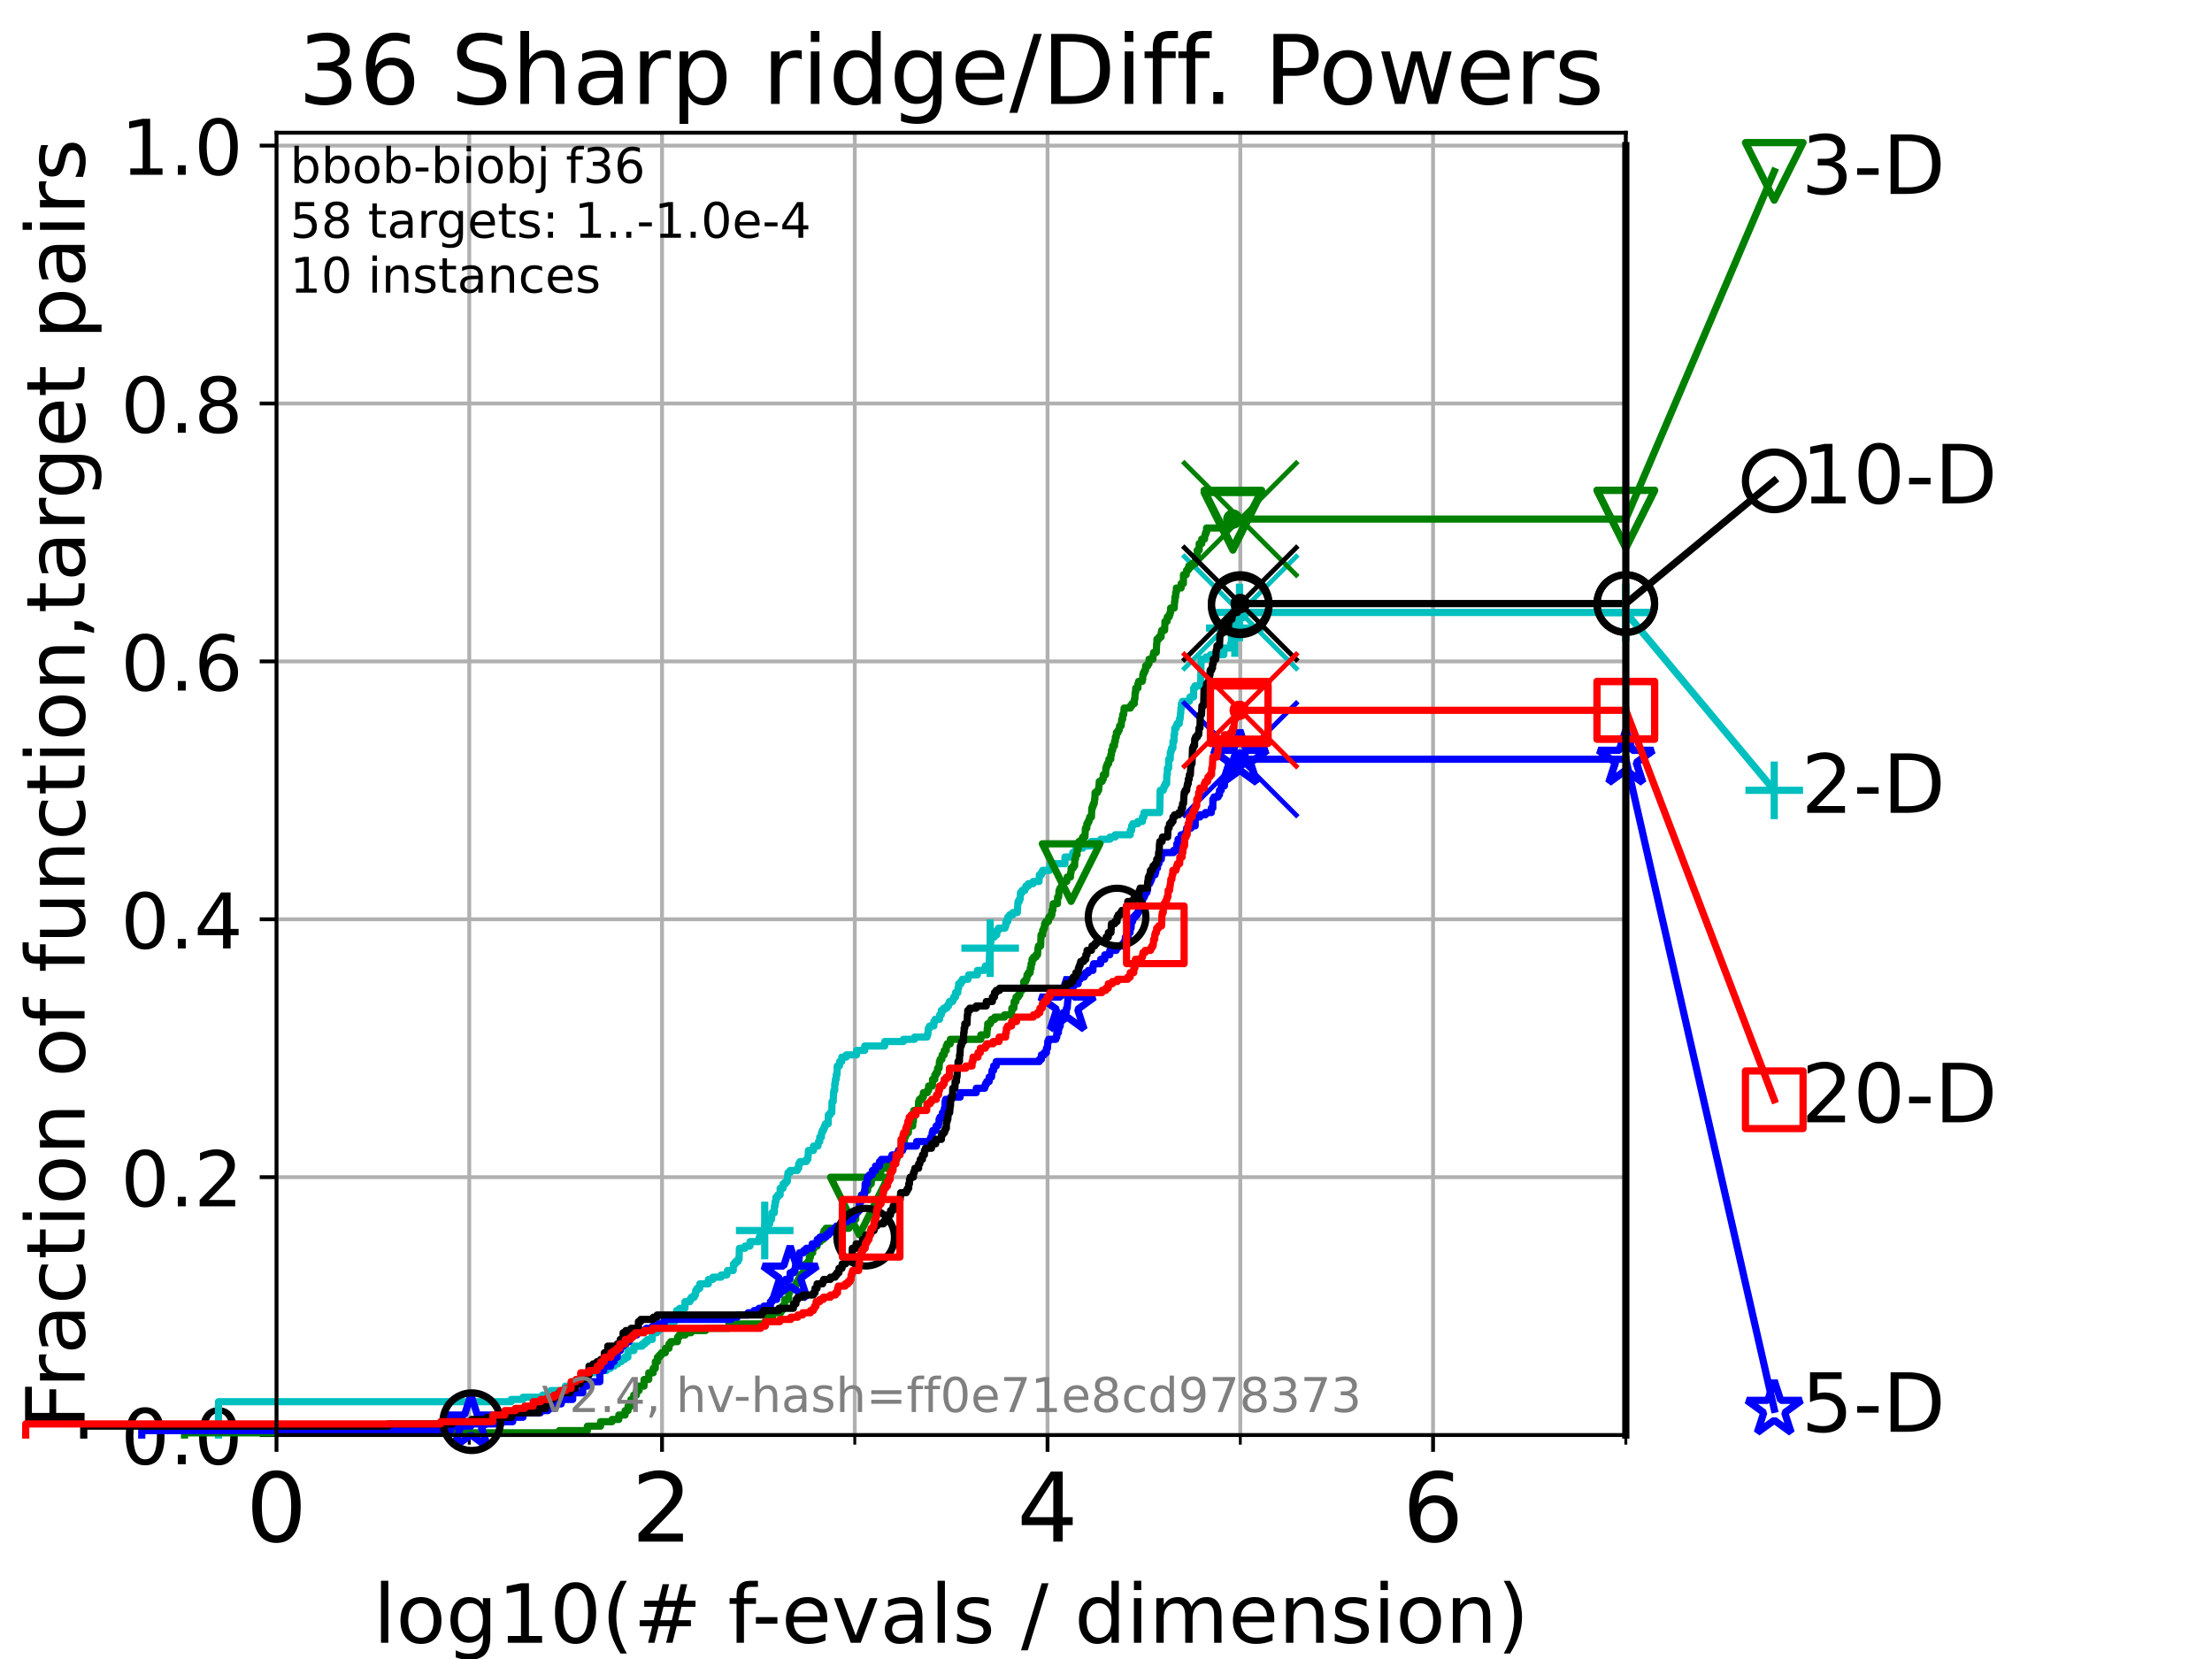 <?xml version="1.0" encoding="utf-8" standalone="no"?>
<!DOCTYPE svg PUBLIC "-//W3C//DTD SVG 1.1//EN"
  "http://www.w3.org/Graphics/SVG/1.1/DTD/svg11.dtd">
<!-- Created with matplotlib (https://matplotlib.org/) -->
<svg height="345.6pt" version="1.1" viewBox="0 0 460.8 345.6" width="460.8pt" xmlns="http://www.w3.org/2000/svg" xmlns:xlink="http://www.w3.org/1999/xlink">
 <defs>
  <style type="text/css">*{stroke-linecap:butt;stroke-linejoin:round;}</style>
 </defs>
 <g id="figure_1">
  <g id="patch_1">
   <path d="M 0 345.6 
L 460.8 345.6 
L 460.8 0 
L 0 0 
z
" style="fill:#ffffff;"/>
  </g>
  <g id="axes_1">
   <g id="patch_2">
    <path d="M 57.6 298.944 
L 338.688 298.944 
L 338.688 27.648 
L 57.6 27.648 
z
" style="fill:#ffffff;"/>
   </g>
   <g id="matplotlib.axis_1">
    <g id="xtick_1">
     <g id="line2d_1">
      <path clip-path="url(#p6f85da7ac6)" d="M 57.6 298.944 
L 57.6 27.648 
" style="fill:none;stroke:#b0b0b0;stroke-linecap:square;stroke-width:0.8;"/>
     </g>
     <g id="line2d_2">
      <defs>
       <path d="M 0 0 
L 0 3.5 
" id="m604b9d681b" style="stroke:#000000;stroke-width:0.8;"/>
      </defs>
      <g>
       <use style="stroke:#000000;stroke-width:0.8;" x="57.6" xlink:href="#m604b9d681b" y="298.944"/>
      </g>
     </g>
     <g id="text_1">
      <!-- 0 -->
      <g transform="translate(51.237 321.141)scale(0.2 -0.2)">
       <defs>
        <path d="M 31.781 66.406 
Q 24.172 66.406 20.328 58.906 
Q 16.5 51.422 16.5 36.375 
Q 16.5 21.391 20.328 13.891 
Q 24.172 6.391 31.781 6.391 
Q 39.453 6.391 43.281 13.891 
Q 47.125 21.391 47.125 36.375 
Q 47.125 51.422 43.281 58.906 
Q 39.453 66.406 31.781 66.406 
z
M 31.781 74.219 
Q 44.047 74.219 50.516 64.516 
Q 56.984 54.828 56.984 36.375 
Q 56.984 17.969 50.516 8.266 
Q 44.047 -1.422 31.781 -1.422 
Q 19.531 -1.422 13.062 8.266 
Q 6.594 17.969 6.594 36.375 
Q 6.594 54.828 13.062 64.516 
Q 19.531 74.219 31.781 74.219 
z
" id="DejaVuSans-48"/>
       </defs>
       <use xlink:href="#DejaVuSans-48"/>
      </g>
     </g>
    </g>
    <g id="xtick_2">
     <g id="line2d_3">
      <path clip-path="url(#p6f85da7ac6)" d="M 137.911 298.944 
L 137.911 27.648 
" style="fill:none;stroke:#b0b0b0;stroke-linecap:square;stroke-width:0.8;"/>
     </g>
     <g id="line2d_4">
      <g>
       <use style="stroke:#000000;stroke-width:0.8;" x="137.911" xlink:href="#m604b9d681b" y="298.944"/>
      </g>
     </g>
     <g id="text_2">
      <!-- 2 -->
      <g transform="translate(131.548 321.141)scale(0.2 -0.2)">
       <defs>
        <path d="M 19.188 8.297 
L 53.609 8.297 
L 53.609 0 
L 7.328 0 
L 7.328 8.297 
Q 12.938 14.109 22.625 23.891 
Q 32.328 33.688 34.812 36.531 
Q 39.547 41.844 41.422 45.531 
Q 43.312 49.219 43.312 52.781 
Q 43.312 58.594 39.234 62.25 
Q 35.156 65.922 28.609 65.922 
Q 23.969 65.922 18.812 64.312 
Q 13.672 62.703 7.812 59.422 
L 7.812 69.391 
Q 13.766 71.781 18.938 73 
Q 24.125 74.219 28.422 74.219 
Q 39.75 74.219 46.484 68.547 
Q 53.219 62.891 53.219 53.422 
Q 53.219 48.922 51.531 44.891 
Q 49.859 40.875 45.406 35.406 
Q 44.188 33.984 37.641 27.219 
Q 31.109 20.453 19.188 8.297 
z
" id="DejaVuSans-50"/>
       </defs>
       <use xlink:href="#DejaVuSans-50"/>
      </g>
     </g>
    </g>
    <g id="xtick_3">
     <g id="line2d_5">
      <path clip-path="url(#p6f85da7ac6)" d="M 218.222 298.944 
L 218.222 27.648 
" style="fill:none;stroke:#b0b0b0;stroke-linecap:square;stroke-width:0.8;"/>
     </g>
     <g id="line2d_6">
      <g>
       <use style="stroke:#000000;stroke-width:0.8;" x="218.222" xlink:href="#m604b9d681b" y="298.944"/>
      </g>
     </g>
     <g id="text_3">
      <!-- 4 -->
      <g transform="translate(211.859 321.141)scale(0.2 -0.2)">
       <defs>
        <path d="M 37.797 64.312 
L 12.891 25.391 
L 37.797 25.391 
z
M 35.203 72.906 
L 47.609 72.906 
L 47.609 25.391 
L 58.016 25.391 
L 58.016 17.188 
L 47.609 17.188 
L 47.609 0 
L 37.797 0 
L 37.797 17.188 
L 4.891 17.188 
L 4.891 26.703 
z
" id="DejaVuSans-52"/>
       </defs>
       <use xlink:href="#DejaVuSans-52"/>
      </g>
     </g>
    </g>
    <g id="xtick_4">
     <g id="line2d_7">
      <path clip-path="url(#p6f85da7ac6)" d="M 298.533 298.944 
L 298.533 27.648 
" style="fill:none;stroke:#b0b0b0;stroke-linecap:square;stroke-width:0.8;"/>
     </g>
     <g id="line2d_8">
      <g>
       <use style="stroke:#000000;stroke-width:0.8;" x="298.533" xlink:href="#m604b9d681b" y="298.944"/>
      </g>
     </g>
     <g id="text_4">
      <!-- 6 -->
      <g transform="translate(292.17 321.141)scale(0.2 -0.2)">
       <defs>
        <path d="M 33.016 40.375 
Q 26.375 40.375 22.484 35.828 
Q 18.609 31.297 18.609 23.391 
Q 18.609 15.531 22.484 10.953 
Q 26.375 6.391 33.016 6.391 
Q 39.656 6.391 43.531 10.953 
Q 47.406 15.531 47.406 23.391 
Q 47.406 31.297 43.531 35.828 
Q 39.656 40.375 33.016 40.375 
z
M 52.594 71.297 
L 52.594 62.312 
Q 48.875 64.062 45.094 64.984 
Q 41.312 65.922 37.594 65.922 
Q 27.828 65.922 22.672 59.328 
Q 17.531 52.734 16.797 39.406 
Q 19.672 43.656 24.016 45.922 
Q 28.375 48.188 33.594 48.188 
Q 44.578 48.188 50.953 41.516 
Q 57.328 34.859 57.328 23.391 
Q 57.328 12.156 50.688 5.359 
Q 44.047 -1.422 33.016 -1.422 
Q 20.359 -1.422 13.672 8.266 
Q 6.984 17.969 6.984 36.375 
Q 6.984 53.656 15.188 63.938 
Q 23.391 74.219 37.203 74.219 
Q 40.922 74.219 44.703 73.484 
Q 48.484 72.75 52.594 71.297 
z
" id="DejaVuSans-54"/>
       </defs>
       <use xlink:href="#DejaVuSans-54"/>
      </g>
     </g>
    </g>
    <g id="xtick_5">
     <g id="line2d_9">
      <path clip-path="url(#p6f85da7ac6)" d="M 97.755 298.944 
L 97.755 27.648 
" style="fill:none;stroke:#b0b0b0;stroke-linecap:square;stroke-width:0.8;"/>
     </g>
     <g id="line2d_10">
      <defs>
       <path d="M 0 0 
L 0 2 
" id="m7e0cfdc907" style="stroke:#000000;stroke-width:0.6;"/>
      </defs>
      <g>
       <use style="stroke:#000000;stroke-width:0.6;" x="97.755" xlink:href="#m7e0cfdc907" y="298.944"/>
      </g>
     </g>
    </g>
    <g id="xtick_6">
     <g id="line2d_11">
      <path clip-path="url(#p6f85da7ac6)" d="M 178.066 298.944 
L 178.066 27.648 
" style="fill:none;stroke:#b0b0b0;stroke-linecap:square;stroke-width:0.8;"/>
     </g>
     <g id="line2d_12">
      <g>
       <use style="stroke:#000000;stroke-width:0.6;" x="178.066" xlink:href="#m7e0cfdc907" y="298.944"/>
      </g>
     </g>
    </g>
    <g id="xtick_7">
     <g id="line2d_13">
      <path clip-path="url(#p6f85da7ac6)" d="M 258.377 298.944 
L 258.377 27.648 
" style="fill:none;stroke:#b0b0b0;stroke-linecap:square;stroke-width:0.8;"/>
     </g>
     <g id="line2d_14">
      <g>
       <use style="stroke:#000000;stroke-width:0.6;" x="258.377" xlink:href="#m7e0cfdc907" y="298.944"/>
      </g>
     </g>
    </g>
    <g id="xtick_8">
     <g id="line2d_15">
      <path clip-path="url(#p6f85da7ac6)" d="M 338.688 298.944 
L 338.688 27.648 
" style="fill:none;stroke:#b0b0b0;stroke-linecap:square;stroke-width:0.8;"/>
     </g>
     <g id="line2d_16">
      <g>
       <use style="stroke:#000000;stroke-width:0.6;" x="338.688" xlink:href="#m7e0cfdc907" y="298.944"/>
      </g>
     </g>
    </g>
    <g id="text_5">
     <!-- log10(# f-evals / dimension) -->
     <g transform="translate(77.764 342.218)scale(0.17 -0.17)">
      <defs>
       <path d="M 9.422 75.984 
L 18.406 75.984 
L 18.406 0 
L 9.422 0 
z
" id="DejaVuSans-108"/>
       <path d="M 30.609 48.391 
Q 23.391 48.391 19.188 42.75 
Q 14.984 37.109 14.984 27.297 
Q 14.984 17.484 19.156 11.844 
Q 23.344 6.203 30.609 6.203 
Q 37.797 6.203 41.984 11.859 
Q 46.188 17.531 46.188 27.297 
Q 46.188 37.016 41.984 42.703 
Q 37.797 48.391 30.609 48.391 
z
M 30.609 56 
Q 42.328 56 49.016 48.375 
Q 55.719 40.766 55.719 27.297 
Q 55.719 13.875 49.016 6.219 
Q 42.328 -1.422 30.609 -1.422 
Q 18.844 -1.422 12.172 6.219 
Q 5.516 13.875 5.516 27.297 
Q 5.516 40.766 12.172 48.375 
Q 18.844 56 30.609 56 
z
" id="DejaVuSans-111"/>
       <path d="M 45.406 27.984 
Q 45.406 37.75 41.375 43.109 
Q 37.359 48.484 30.078 48.484 
Q 22.859 48.484 18.828 43.109 
Q 14.797 37.75 14.797 27.984 
Q 14.797 18.266 18.828 12.891 
Q 22.859 7.516 30.078 7.516 
Q 37.359 7.516 41.375 12.891 
Q 45.406 18.266 45.406 27.984 
z
M 54.391 6.781 
Q 54.391 -7.172 48.188 -13.984 
Q 42 -20.797 29.203 -20.797 
Q 24.469 -20.797 20.266 -20.094 
Q 16.062 -19.391 12.109 -17.922 
L 12.109 -9.188 
Q 16.062 -11.328 19.922 -12.344 
Q 23.781 -13.375 27.781 -13.375 
Q 36.625 -13.375 41.016 -8.766 
Q 45.406 -4.156 45.406 5.172 
L 45.406 9.625 
Q 42.625 4.781 38.281 2.391 
Q 33.938 0 27.875 0 
Q 17.828 0 11.672 7.656 
Q 5.516 15.328 5.516 27.984 
Q 5.516 40.672 11.672 48.328 
Q 17.828 56 27.875 56 
Q 33.938 56 38.281 53.609 
Q 42.625 51.219 45.406 46.391 
L 45.406 54.688 
L 54.391 54.688 
z
" id="DejaVuSans-103"/>
       <path d="M 12.406 8.297 
L 28.516 8.297 
L 28.516 63.922 
L 10.984 60.406 
L 10.984 69.391 
L 28.422 72.906 
L 38.281 72.906 
L 38.281 8.297 
L 54.391 8.297 
L 54.391 0 
L 12.406 0 
z
" id="DejaVuSans-49"/>
       <path d="M 31 75.875 
Q 24.469 64.656 21.281 53.656 
Q 18.109 42.672 18.109 31.391 
Q 18.109 20.125 21.312 9.062 
Q 24.516 -2 31 -13.188 
L 23.188 -13.188 
Q 15.875 -1.703 12.234 9.375 
Q 8.594 20.453 8.594 31.391 
Q 8.594 42.281 12.203 53.312 
Q 15.828 64.359 23.188 75.875 
z
" id="DejaVuSans-40"/>
       <path d="M 51.125 44 
L 36.922 44 
L 32.812 27.688 
L 47.125 27.688 
z
M 43.797 71.781 
L 38.719 51.516 
L 52.984 51.516 
L 58.109 71.781 
L 65.922 71.781 
L 60.891 51.516 
L 76.125 51.516 
L 76.125 44 
L 58.984 44 
L 54.984 27.688 
L 70.516 27.688 
L 70.516 20.219 
L 53.078 20.219 
L 48 0 
L 40.188 0 
L 45.219 20.219 
L 30.906 20.219 
L 25.875 0 
L 18.016 0 
L 23.094 20.219 
L 7.719 20.219 
L 7.719 27.688 
L 24.906 27.688 
L 29 44 
L 13.281 44 
L 13.281 51.516 
L 30.906 51.516 
L 35.891 71.781 
z
" id="DejaVuSans-35"/>
       <path id="DejaVuSans-32"/>
       <path d="M 37.109 75.984 
L 37.109 68.5 
L 28.516 68.5 
Q 23.688 68.5 21.797 66.547 
Q 19.922 64.594 19.922 59.516 
L 19.922 54.688 
L 34.719 54.688 
L 34.719 47.703 
L 19.922 47.703 
L 19.922 0 
L 10.891 0 
L 10.891 47.703 
L 2.297 47.703 
L 2.297 54.688 
L 10.891 54.688 
L 10.891 58.5 
Q 10.891 67.625 15.141 71.797 
Q 19.391 75.984 28.609 75.984 
z
" id="DejaVuSans-102"/>
       <path d="M 4.891 31.391 
L 31.203 31.391 
L 31.203 23.391 
L 4.891 23.391 
z
" id="DejaVuSans-45"/>
       <path d="M 56.203 29.594 
L 56.203 25.203 
L 14.891 25.203 
Q 15.484 15.922 20.484 11.062 
Q 25.484 6.203 34.422 6.203 
Q 39.594 6.203 44.453 7.469 
Q 49.312 8.734 54.109 11.281 
L 54.109 2.781 
Q 49.266 0.734 44.188 -0.344 
Q 39.109 -1.422 33.891 -1.422 
Q 20.797 -1.422 13.156 6.188 
Q 5.516 13.812 5.516 26.812 
Q 5.516 40.234 12.766 48.109 
Q 20.016 56 32.328 56 
Q 43.359 56 49.781 48.891 
Q 56.203 41.797 56.203 29.594 
z
M 47.219 32.234 
Q 47.125 39.594 43.094 43.984 
Q 39.062 48.391 32.422 48.391 
Q 24.906 48.391 20.391 44.141 
Q 15.875 39.891 15.188 32.172 
z
" id="DejaVuSans-101"/>
       <path d="M 2.984 54.688 
L 12.5 54.688 
L 29.594 8.797 
L 46.688 54.688 
L 56.203 54.688 
L 35.688 0 
L 23.484 0 
z
" id="DejaVuSans-118"/>
       <path d="M 34.281 27.484 
Q 23.391 27.484 19.188 25 
Q 14.984 22.516 14.984 16.5 
Q 14.984 11.719 18.141 8.906 
Q 21.297 6.109 26.703 6.109 
Q 34.188 6.109 38.703 11.406 
Q 43.219 16.703 43.219 25.484 
L 43.219 27.484 
z
M 52.203 31.203 
L 52.203 0 
L 43.219 0 
L 43.219 8.297 
Q 40.141 3.328 35.547 0.953 
Q 30.953 -1.422 24.312 -1.422 
Q 15.922 -1.422 10.953 3.297 
Q 6 8.016 6 15.922 
Q 6 25.141 12.172 29.828 
Q 18.359 34.516 30.609 34.516 
L 43.219 34.516 
L 43.219 35.406 
Q 43.219 41.609 39.141 45 
Q 35.062 48.391 27.688 48.391 
Q 23 48.391 18.547 47.266 
Q 14.109 46.141 10.016 43.891 
L 10.016 52.203 
Q 14.938 54.109 19.578 55.047 
Q 24.219 56 28.609 56 
Q 40.484 56 46.344 49.844 
Q 52.203 43.703 52.203 31.203 
z
" id="DejaVuSans-97"/>
       <path d="M 44.281 53.078 
L 44.281 44.578 
Q 40.484 46.531 36.375 47.5 
Q 32.281 48.484 27.875 48.484 
Q 21.188 48.484 17.844 46.438 
Q 14.5 44.391 14.5 40.281 
Q 14.5 37.156 16.891 35.375 
Q 19.281 33.594 26.516 31.984 
L 29.594 31.297 
Q 39.156 29.25 43.188 25.516 
Q 47.219 21.781 47.219 15.094 
Q 47.219 7.469 41.188 3.016 
Q 35.156 -1.422 24.609 -1.422 
Q 20.219 -1.422 15.453 -0.562 
Q 10.688 0.297 5.422 2 
L 5.422 11.281 
Q 10.406 8.688 15.234 7.391 
Q 20.062 6.109 24.812 6.109 
Q 31.156 6.109 34.562 8.281 
Q 37.984 10.453 37.984 14.406 
Q 37.984 18.062 35.516 20.016 
Q 33.062 21.969 24.703 23.781 
L 21.578 24.516 
Q 13.234 26.266 9.516 29.906 
Q 5.812 33.547 5.812 39.891 
Q 5.812 47.609 11.281 51.797 
Q 16.75 56 26.812 56 
Q 31.781 56 36.172 55.266 
Q 40.578 54.547 44.281 53.078 
z
" id="DejaVuSans-115"/>
       <path d="M 25.391 72.906 
L 33.688 72.906 
L 8.297 -9.281 
L 0 -9.281 
z
" id="DejaVuSans-47"/>
       <path d="M 45.406 46.391 
L 45.406 75.984 
L 54.391 75.984 
L 54.391 0 
L 45.406 0 
L 45.406 8.203 
Q 42.578 3.328 38.25 0.953 
Q 33.938 -1.422 27.875 -1.422 
Q 17.969 -1.422 11.734 6.484 
Q 5.516 14.406 5.516 27.297 
Q 5.516 40.188 11.734 48.094 
Q 17.969 56 27.875 56 
Q 33.938 56 38.25 53.625 
Q 42.578 51.266 45.406 46.391 
z
M 14.797 27.297 
Q 14.797 17.391 18.875 11.75 
Q 22.953 6.109 30.078 6.109 
Q 37.203 6.109 41.297 11.75 
Q 45.406 17.391 45.406 27.297 
Q 45.406 37.203 41.297 42.844 
Q 37.203 48.484 30.078 48.484 
Q 22.953 48.484 18.875 42.844 
Q 14.797 37.203 14.797 27.297 
z
" id="DejaVuSans-100"/>
       <path d="M 9.422 54.688 
L 18.406 54.688 
L 18.406 0 
L 9.422 0 
z
M 9.422 75.984 
L 18.406 75.984 
L 18.406 64.594 
L 9.422 64.594 
z
" id="DejaVuSans-105"/>
       <path d="M 52 44.188 
Q 55.375 50.25 60.062 53.125 
Q 64.75 56 71.094 56 
Q 79.641 56 84.281 50.016 
Q 88.922 44.047 88.922 33.016 
L 88.922 0 
L 79.891 0 
L 79.891 32.719 
Q 79.891 40.578 77.094 44.375 
Q 74.312 48.188 68.609 48.188 
Q 61.625 48.188 57.562 43.547 
Q 53.516 38.922 53.516 30.906 
L 53.516 0 
L 44.484 0 
L 44.484 32.719 
Q 44.484 40.625 41.703 44.406 
Q 38.922 48.188 33.109 48.188 
Q 26.219 48.188 22.156 43.531 
Q 18.109 38.875 18.109 30.906 
L 18.109 0 
L 9.078 0 
L 9.078 54.688 
L 18.109 54.688 
L 18.109 46.188 
Q 21.188 51.219 25.484 53.609 
Q 29.781 56 35.688 56 
Q 41.656 56 45.828 52.969 
Q 50 49.953 52 44.188 
z
" id="DejaVuSans-109"/>
       <path d="M 54.891 33.016 
L 54.891 0 
L 45.906 0 
L 45.906 32.719 
Q 45.906 40.484 42.875 44.328 
Q 39.844 48.188 33.797 48.188 
Q 26.516 48.188 22.312 43.547 
Q 18.109 38.922 18.109 30.906 
L 18.109 0 
L 9.078 0 
L 9.078 54.688 
L 18.109 54.688 
L 18.109 46.188 
Q 21.344 51.125 25.703 53.562 
Q 30.078 56 35.797 56 
Q 45.219 56 50.047 50.172 
Q 54.891 44.344 54.891 33.016 
z
" id="DejaVuSans-110"/>
       <path d="M 8.016 75.875 
L 15.828 75.875 
Q 23.141 64.359 26.781 53.312 
Q 30.422 42.281 30.422 31.391 
Q 30.422 20.453 26.781 9.375 
Q 23.141 -1.703 15.828 -13.188 
L 8.016 -13.188 
Q 14.5 -2 17.703 9.062 
Q 20.906 20.125 20.906 31.391 
Q 20.906 42.672 17.703 53.656 
Q 14.5 64.656 8.016 75.875 
z
" id="DejaVuSans-41"/>
      </defs>
      <use xlink:href="#DejaVuSans-108"/>
      <use x="27.783" xlink:href="#DejaVuSans-111"/>
      <use x="88.965" xlink:href="#DejaVuSans-103"/>
      <use x="152.441" xlink:href="#DejaVuSans-49"/>
      <use x="216.064" xlink:href="#DejaVuSans-48"/>
      <use x="279.688" xlink:href="#DejaVuSans-40"/>
      <use x="318.701" xlink:href="#DejaVuSans-35"/>
      <use x="402.49" xlink:href="#DejaVuSans-32"/>
      <use x="434.277" xlink:href="#DejaVuSans-102"/>
      <use x="463.982" xlink:href="#DejaVuSans-45"/>
      <use x="500.066" xlink:href="#DejaVuSans-101"/>
      <use x="561.59" xlink:href="#DejaVuSans-118"/>
      <use x="620.77" xlink:href="#DejaVuSans-97"/>
      <use x="682.049" xlink:href="#DejaVuSans-108"/>
      <use x="709.832" xlink:href="#DejaVuSans-115"/>
      <use x="761.932" xlink:href="#DejaVuSans-32"/>
      <use x="793.719" xlink:href="#DejaVuSans-47"/>
      <use x="827.41" xlink:href="#DejaVuSans-32"/>
      <use x="859.197" xlink:href="#DejaVuSans-100"/>
      <use x="922.674" xlink:href="#DejaVuSans-105"/>
      <use x="950.457" xlink:href="#DejaVuSans-109"/>
      <use x="1047.869" xlink:href="#DejaVuSans-101"/>
      <use x="1109.393" xlink:href="#DejaVuSans-110"/>
      <use x="1172.771" xlink:href="#DejaVuSans-115"/>
      <use x="1224.871" xlink:href="#DejaVuSans-105"/>
      <use x="1252.654" xlink:href="#DejaVuSans-111"/>
      <use x="1313.836" xlink:href="#DejaVuSans-110"/>
      <use x="1377.215" xlink:href="#DejaVuSans-41"/>
     </g>
    </g>
   </g>
   <g id="matplotlib.axis_2">
    <g id="ytick_1">
     <g id="line2d_17">
      <path clip-path="url(#p6f85da7ac6)" d="M 57.6 298.944 
L 338.688 298.944 
" style="fill:none;stroke:#b0b0b0;stroke-linecap:square;stroke-width:0.8;"/>
     </g>
     <g id="line2d_18">
      <defs>
       <path d="M 0 0 
L -3.5 0 
" id="m1305507a99" style="stroke:#000000;stroke-width:0.8;"/>
      </defs>
      <g>
       <use style="stroke:#000000;stroke-width:0.8;" x="57.6" xlink:href="#m1305507a99" y="298.944"/>
      </g>
     </g>
     <g id="text_6">
      <!-- 0.0 -->
      <g transform="translate(25.155 305.023)scale(0.16 -0.16)">
       <defs>
        <path d="M 10.688 12.406 
L 21 12.406 
L 21 0 
L 10.688 0 
z
" id="DejaVuSans-46"/>
       </defs>
       <use xlink:href="#DejaVuSans-48"/>
       <use x="63.623" xlink:href="#DejaVuSans-46"/>
       <use x="95.41" xlink:href="#DejaVuSans-48"/>
      </g>
     </g>
    </g>
    <g id="ytick_2">
     <g id="line2d_19">
      <path clip-path="url(#p6f85da7ac6)" d="M 57.6 245.222 
L 338.688 245.222 
" style="fill:none;stroke:#b0b0b0;stroke-linecap:square;stroke-width:0.8;"/>
     </g>
     <g id="line2d_20">
      <g>
       <use style="stroke:#000000;stroke-width:0.8;" x="57.6" xlink:href="#m1305507a99" y="245.222"/>
      </g>
     </g>
     <g id="text_7">
      <!-- 0.2 -->
      <g transform="translate(25.155 251.301)scale(0.16 -0.16)">
       <use xlink:href="#DejaVuSans-48"/>
       <use x="63.623" xlink:href="#DejaVuSans-46"/>
       <use x="95.41" xlink:href="#DejaVuSans-50"/>
      </g>
     </g>
    </g>
    <g id="ytick_3">
     <g id="line2d_21">
      <path clip-path="url(#p6f85da7ac6)" d="M 57.6 191.5 
L 338.688 191.5 
" style="fill:none;stroke:#b0b0b0;stroke-linecap:square;stroke-width:0.8;"/>
     </g>
     <g id="line2d_22">
      <g>
       <use style="stroke:#000000;stroke-width:0.8;" x="57.6" xlink:href="#m1305507a99" y="191.5"/>
      </g>
     </g>
     <g id="text_8">
      <!-- 0.4 -->
      <g transform="translate(25.155 197.579)scale(0.16 -0.16)">
       <use xlink:href="#DejaVuSans-48"/>
       <use x="63.623" xlink:href="#DejaVuSans-46"/>
       <use x="95.41" xlink:href="#DejaVuSans-52"/>
      </g>
     </g>
    </g>
    <g id="ytick_4">
     <g id="line2d_23">
      <path clip-path="url(#p6f85da7ac6)" d="M 57.6 137.778 
L 338.688 137.778 
" style="fill:none;stroke:#b0b0b0;stroke-linecap:square;stroke-width:0.8;"/>
     </g>
     <g id="line2d_24">
      <g>
       <use style="stroke:#000000;stroke-width:0.8;" x="57.6" xlink:href="#m1305507a99" y="137.778"/>
      </g>
     </g>
     <g id="text_9">
      <!-- 0.6 -->
      <g transform="translate(25.155 143.857)scale(0.16 -0.16)">
       <use xlink:href="#DejaVuSans-48"/>
       <use x="63.623" xlink:href="#DejaVuSans-46"/>
       <use x="95.41" xlink:href="#DejaVuSans-54"/>
      </g>
     </g>
    </g>
    <g id="ytick_5">
     <g id="line2d_25">
      <path clip-path="url(#p6f85da7ac6)" d="M 57.6 84.056 
L 338.688 84.056 
" style="fill:none;stroke:#b0b0b0;stroke-linecap:square;stroke-width:0.8;"/>
     </g>
     <g id="line2d_26">
      <g>
       <use style="stroke:#000000;stroke-width:0.8;" x="57.6" xlink:href="#m1305507a99" y="84.056"/>
      </g>
     </g>
     <g id="text_10">
      <!-- 0.8 -->
      <g transform="translate(25.155 90.135)scale(0.16 -0.16)">
       <defs>
        <path d="M 31.781 34.625 
Q 24.75 34.625 20.719 30.859 
Q 16.703 27.094 16.703 20.516 
Q 16.703 13.922 20.719 10.156 
Q 24.75 6.391 31.781 6.391 
Q 38.812 6.391 42.859 10.172 
Q 46.922 13.969 46.922 20.516 
Q 46.922 27.094 42.891 30.859 
Q 38.875 34.625 31.781 34.625 
z
M 21.922 38.812 
Q 15.578 40.375 12.031 44.719 
Q 8.5 49.078 8.5 55.328 
Q 8.5 64.062 14.719 69.141 
Q 20.953 74.219 31.781 74.219 
Q 42.672 74.219 48.875 69.141 
Q 55.078 64.062 55.078 55.328 
Q 55.078 49.078 51.531 44.719 
Q 48 40.375 41.703 38.812 
Q 48.828 37.156 52.797 32.312 
Q 56.781 27.484 56.781 20.516 
Q 56.781 9.906 50.312 4.234 
Q 43.844 -1.422 31.781 -1.422 
Q 19.734 -1.422 13.25 4.234 
Q 6.781 9.906 6.781 20.516 
Q 6.781 27.484 10.781 32.312 
Q 14.797 37.156 21.922 38.812 
z
M 18.312 54.391 
Q 18.312 48.734 21.844 45.562 
Q 25.391 42.391 31.781 42.391 
Q 38.141 42.391 41.719 45.562 
Q 45.312 48.734 45.312 54.391 
Q 45.312 60.062 41.719 63.234 
Q 38.141 66.406 31.781 66.406 
Q 25.391 66.406 21.844 63.234 
Q 18.312 60.062 18.312 54.391 
z
" id="DejaVuSans-56"/>
       </defs>
       <use xlink:href="#DejaVuSans-48"/>
       <use x="63.623" xlink:href="#DejaVuSans-46"/>
       <use x="95.41" xlink:href="#DejaVuSans-56"/>
      </g>
     </g>
    </g>
    <g id="ytick_6">
     <g id="line2d_27">
      <path clip-path="url(#p6f85da7ac6)" d="M 57.6 30.334 
L 338.688 30.334 
" style="fill:none;stroke:#b0b0b0;stroke-linecap:square;stroke-width:0.8;"/>
     </g>
     <g id="line2d_28">
      <g>
       <use style="stroke:#000000;stroke-width:0.8;" x="57.6" xlink:href="#m1305507a99" y="30.334"/>
      </g>
     </g>
     <g id="text_11">
      <!-- 1.0 -->
      <g transform="translate(25.155 36.413)scale(0.16 -0.16)">
       <use xlink:href="#DejaVuSans-49"/>
       <use x="63.623" xlink:href="#DejaVuSans-46"/>
       <use x="95.41" xlink:href="#DejaVuSans-48"/>
      </g>
     </g>
    </g>
    <g id="text_12">
     <!-- Fraction of function,target pairs -->
     <g transform="translate(17.62 297.681)rotate(-90)scale(0.17 -0.17)">
      <defs>
       <path d="M 9.812 72.906 
L 51.703 72.906 
L 51.703 64.594 
L 19.672 64.594 
L 19.672 43.109 
L 48.578 43.109 
L 48.578 34.812 
L 19.672 34.812 
L 19.672 0 
L 9.812 0 
z
" id="DejaVuSans-70"/>
       <path d="M 41.109 46.297 
Q 39.594 47.172 37.812 47.578 
Q 36.031 48 33.891 48 
Q 26.266 48 22.188 43.047 
Q 18.109 38.094 18.109 28.812 
L 18.109 0 
L 9.078 0 
L 9.078 54.688 
L 18.109 54.688 
L 18.109 46.188 
Q 20.953 51.172 25.484 53.578 
Q 30.031 56 36.531 56 
Q 37.453 56 38.578 55.875 
Q 39.703 55.766 41.062 55.516 
z
" id="DejaVuSans-114"/>
       <path d="M 48.781 52.594 
L 48.781 44.188 
Q 44.969 46.297 41.141 47.344 
Q 37.312 48.391 33.406 48.391 
Q 24.656 48.391 19.812 42.844 
Q 14.984 37.312 14.984 27.297 
Q 14.984 17.281 19.812 11.734 
Q 24.656 6.203 33.406 6.203 
Q 37.312 6.203 41.141 7.25 
Q 44.969 8.297 48.781 10.406 
L 48.781 2.094 
Q 45.016 0.344 40.984 -0.531 
Q 36.969 -1.422 32.422 -1.422 
Q 20.062 -1.422 12.781 6.344 
Q 5.516 14.109 5.516 27.297 
Q 5.516 40.672 12.859 48.328 
Q 20.219 56 33.016 56 
Q 37.156 56 41.109 55.141 
Q 45.062 54.297 48.781 52.594 
z
" id="DejaVuSans-99"/>
       <path d="M 18.312 70.219 
L 18.312 54.688 
L 36.812 54.688 
L 36.812 47.703 
L 18.312 47.703 
L 18.312 18.016 
Q 18.312 11.328 20.141 9.422 
Q 21.969 7.516 27.594 7.516 
L 36.812 7.516 
L 36.812 0 
L 27.594 0 
Q 17.188 0 13.234 3.875 
Q 9.281 7.766 9.281 18.016 
L 9.281 47.703 
L 2.688 47.703 
L 2.688 54.688 
L 9.281 54.688 
L 9.281 70.219 
z
" id="DejaVuSans-116"/>
       <path d="M 8.5 21.578 
L 8.5 54.688 
L 17.484 54.688 
L 17.484 21.922 
Q 17.484 14.156 20.5 10.266 
Q 23.531 6.391 29.594 6.391 
Q 36.859 6.391 41.078 11.031 
Q 45.312 15.672 45.312 23.688 
L 45.312 54.688 
L 54.297 54.688 
L 54.297 0 
L 45.312 0 
L 45.312 8.406 
Q 42.047 3.422 37.719 1 
Q 33.406 -1.422 27.688 -1.422 
Q 18.266 -1.422 13.375 4.438 
Q 8.5 10.297 8.5 21.578 
z
M 31.109 56 
z
" id="DejaVuSans-117"/>
       <path d="M 11.719 12.406 
L 22.016 12.406 
L 22.016 4 
L 14.016 -11.625 
L 7.719 -11.625 
L 11.719 4 
z
" id="DejaVuSans-44"/>
       <path d="M 18.109 8.203 
L 18.109 -20.797 
L 9.078 -20.797 
L 9.078 54.688 
L 18.109 54.688 
L 18.109 46.391 
Q 20.953 51.266 25.266 53.625 
Q 29.594 56 35.594 56 
Q 45.562 56 51.781 48.094 
Q 58.016 40.188 58.016 27.297 
Q 58.016 14.406 51.781 6.484 
Q 45.562 -1.422 35.594 -1.422 
Q 29.594 -1.422 25.266 0.953 
Q 20.953 3.328 18.109 8.203 
z
M 48.688 27.297 
Q 48.688 37.203 44.609 42.844 
Q 40.531 48.484 33.406 48.484 
Q 26.266 48.484 22.188 42.844 
Q 18.109 37.203 18.109 27.297 
Q 18.109 17.391 22.188 11.75 
Q 26.266 6.109 33.406 6.109 
Q 40.531 6.109 44.609 11.75 
Q 48.688 17.391 48.688 27.297 
z
" id="DejaVuSans-112"/>
      </defs>
      <use xlink:href="#DejaVuSans-70"/>
      <use x="50.27" xlink:href="#DejaVuSans-114"/>
      <use x="91.383" xlink:href="#DejaVuSans-97"/>
      <use x="152.662" xlink:href="#DejaVuSans-99"/>
      <use x="207.643" xlink:href="#DejaVuSans-116"/>
      <use x="246.852" xlink:href="#DejaVuSans-105"/>
      <use x="274.635" xlink:href="#DejaVuSans-111"/>
      <use x="335.816" xlink:href="#DejaVuSans-110"/>
      <use x="399.195" xlink:href="#DejaVuSans-32"/>
      <use x="430.982" xlink:href="#DejaVuSans-111"/>
      <use x="492.164" xlink:href="#DejaVuSans-102"/>
      <use x="527.369" xlink:href="#DejaVuSans-32"/>
      <use x="559.156" xlink:href="#DejaVuSans-102"/>
      <use x="594.361" xlink:href="#DejaVuSans-117"/>
      <use x="657.74" xlink:href="#DejaVuSans-110"/>
      <use x="721.119" xlink:href="#DejaVuSans-99"/>
      <use x="776.1" xlink:href="#DejaVuSans-116"/>
      <use x="815.309" xlink:href="#DejaVuSans-105"/>
      <use x="843.092" xlink:href="#DejaVuSans-111"/>
      <use x="904.273" xlink:href="#DejaVuSans-110"/>
      <use x="967.652" xlink:href="#DejaVuSans-44"/>
      <use x="999.439" xlink:href="#DejaVuSans-116"/>
      <use x="1038.648" xlink:href="#DejaVuSans-97"/>
      <use x="1099.928" xlink:href="#DejaVuSans-114"/>
      <use x="1139.291" xlink:href="#DejaVuSans-103"/>
      <use x="1202.768" xlink:href="#DejaVuSans-101"/>
      <use x="1264.291" xlink:href="#DejaVuSans-116"/>
      <use x="1303.5" xlink:href="#DejaVuSans-32"/>
      <use x="1335.287" xlink:href="#DejaVuSans-112"/>
      <use x="1398.764" xlink:href="#DejaVuSans-97"/>
      <use x="1460.043" xlink:href="#DejaVuSans-105"/>
      <use x="1487.826" xlink:href="#DejaVuSans-114"/>
      <use x="1528.939" xlink:href="#DejaVuSans-115"/>
     </g>
    </g>
   </g>
   <g id="line2d_29">
    <defs>
     <path d="M 0 1.5 
C 0.398 1.5 0.779 1.342 1.061 1.061 
C 1.342 0.779 1.5 0.398 1.5 0 
C 1.5 -0.398 1.342 -0.779 1.061 -1.061 
C 0.779 -1.342 0.398 -1.5 0 -1.5 
C -0.398 -1.5 -0.779 -1.342 -1.061 -1.061 
C -1.342 -0.779 -1.5 -0.398 -1.5 0 
C -1.5 0.398 -1.342 0.779 -1.061 1.061 
C -0.779 1.342 -0.398 1.5 0 1.5 
z
" id="m91caf2be67" style="stroke:#00bfbf;"/>
    </defs>
    <g>
     <use style="fill:#00bfbf;stroke:#00bfbf;" x="258.209" xlink:href="#m91caf2be67" y="127.589"/>
     <use style="fill:#00bfbf;stroke:#00bfbf;" x="258.209" xlink:href="#m91caf2be67" y="127.589"/>
    </g>
   </g>
   <g id="line2d_30">
    <path d="M 45.512 298.944 
L 45.512 291.997 
L 106.489 291.997 
L 106.489 291.534 
L 108.949 291.534 
L 108.949 291.071 
L 113.023 291.071 
L 113.023 290.608 
L 114.751 290.608 
L 114.751 289.682 
L 117.765 289.682 
L 117.765 288.755 
L 119.097 288.755 
L 119.097 288.292 
L 121.49 288.292 
L 121.49 287.366 
L 122.573 287.366 
L 122.573 285.977 
L 124.557 285.977 
L 124.557 285.514 
L 126.338 285.514 
L 126.338 285.05 
L 127.165 285.05 
L 127.165 284.587 
L 127.954 284.587 
L 127.954 284.124 
L 128.709 284.124 
L 128.709 283.661 
L 129.433 283.661 
L 129.433 283.198 
L 130.128 283.198 
L 130.128 282.735 
L 130.796 282.735 
L 130.796 281.345 
L 132.06 281.345 
L 132.06 280.419 
L 133.8 280.419 
L 133.8 279.956 
L 134.343 279.956 
L 134.343 279.493 
L 134.87 279.493 
L 134.87 279.03 
L 135.879 279.03 
L 135.879 277.64 
L 136.832 277.64 
L 136.832 277.177 
L 137.29 277.177 
L 137.29 276.251 
L 137.736 276.251 
L 137.736 275.788 
L 140.196 275.788 
L 140.196 275.325 
L 140.574 275.325 
L 140.574 274.399 
L 140.944 274.399 
L 140.944 273.009 
L 141.592 273.009 
L 141.592 272.546 
L 142.686 272.546 
L 142.686 271.157 
L 143.716 271.157 
L 143.716 270.694 
L 144.026 270.694 
L 144.026 270.231 
L 144.63 270.231 
L 144.63 269.767 
L 144.865 269.767 
L 144.924 268.841 
L 145.213 268.841 
L 145.213 268.378 
L 145.777 268.378 
L 145.777 267.452 
L 147.57 267.452 
L 147.57 266.526 
L 148.497 266.526 
L 148.497 266.062 
L 150.215 266.062 
L 150.215 265.599 
L 151.422 265.599 
L 151.422 265.136 
L 151.542 265.136 
L 151.542 264.673 
L 152.737 264.673 
L 152.811 263.284 
L 153.215 263.284 
L 153.215 262.821 
L 153.715 262.821 
L 153.715 262.357 
L 153.96 262.357 
L 154.029 260.042 
L 155.2 260.042 
L 155.2 259.579 
L 156.236 259.579 
L 156.236 258.653 
L 158.059 258.653 
L 158.168 257.726 
L 158.466 257.726 
L 158.466 257.263 
L 158.968 257.263 
L 158.968 256.8 
L 159.304 256.8 
L 159.355 254.948 
L 160.346 254.948 
L 160.346 254.021 
L 160.727 254.021 
L 160.798 252.632 
L 161.307 252.632 
L 161.329 251.243 
L 161.466 251.243 
L 161.466 250.316 
L 161.645 250.316 
L 161.645 249.39 
L 162.021 249.39 
L 162.021 248.927 
L 162.517 248.927 
L 162.517 247.538 
L 163.124 247.538 
L 163.124 246.611 
L 163.63 246.611 
L 163.63 246.148 
L 164.005 246.148 
L 164.083 244.759 
L 164.141 244.759 
L 164.141 244.296 
L 164.6 244.296 
L 164.6 243.833 
L 166.1 243.833 
L 166.1 243.37 
L 166.375 243.37 
L 166.375 242.443 
L 166.662 242.443 
L 166.662 241.98 
L 167.97 241.98 
L 167.97 241.517 
L 168.294 241.517 
L 168.4 239.665 
L 169.46 239.665 
L 169.46 238.738 
L 170.392 238.738 
L 170.5 237.812 
L 170.767 237.812 
L 170.767 236.886 
L 171.121 236.886 
L 171.121 235.96 
L 171.302 235.96 
L 171.302 235.496 
L 171.557 235.496 
L 171.557 235.033 
L 171.746 235.033 
L 171.746 234.57 
L 171.946 234.57 
L 171.946 234.107 
L 172.53 234.107 
L 172.554 232.255 
L 172.933 232.255 
L 172.933 231.792 
L 173.28 231.792 
L 173.326 229.476 
L 173.576 229.476 
L 173.632 227.623 
L 173.7 227.623 
L 173.7 227.16 
L 173.889 227.16 
L 173.889 225.771 
L 174.022 225.771 
L 174.022 224.845 
L 174.197 224.845 
L 174.197 223.918 
L 174.359 223.918 
L 174.413 222.066 
L 174.869 222.066 
L 174.901 221.14 
L 175.365 221.14 
L 175.365 220.214 
L 176.297 220.214 
L 176.297 219.75 
L 178.446 219.75 
L 178.446 218.824 
L 180.136 218.824 
L 180.136 217.898 
L 184.298 217.898 
L 184.298 216.972 
L 188.19 216.972 
L 188.19 216.509 
L 190.517 216.509 
L 190.517 216.045 
L 193.118 216.045 
L 193.118 215.582 
L 193.283 215.582 
L 193.392 214.193 
L 193.658 214.193 
L 193.658 213.73 
L 194.538 213.73 
L 194.538 212.804 
L 194.793 212.804 
L 194.793 212.34 
L 195.73 212.34 
L 195.73 211.414 
L 196.09 211.414 
L 196.09 210.488 
L 196.556 210.488 
L 196.556 210.025 
L 197.24 210.025 
L 197.24 209.562 
L 197.602 209.562 
L 197.602 209.099 
L 197.789 209.099 
L 197.789 208.635 
L 198.459 208.635 
L 198.459 208.172 
L 198.656 208.172 
L 198.656 207.709 
L 199.045 207.709 
L 199.045 206.783 
L 199.531 206.783 
L 199.549 205.857 
L 199.695 205.857 
L 199.695 204.931 
L 200.176 204.931 
L 200.176 204.467 
L 200.465 204.467 
L 200.465 204.004 
L 201.648 204.004 
L 201.648 203.541 
L 201.79 203.541 
L 201.79 203.078 
L 203.609 203.078 
L 203.609 202.152 
L 205.099 202.152 
L 205.099 201.689 
L 205.274 201.689 
L 205.274 201.226 
L 206.046 201.226 
L 206.156 198.447 
L 206.243 198.447 
L 206.338 196.131 
L 206.424 196.131 
L 206.424 195.205 
L 207.156 195.205 
L 207.156 194.742 
L 207.643 194.742 
L 207.643 193.816 
L 207.996 193.816 
L 207.996 193.353 
L 209.354 193.353 
L 209.354 192.889 
L 209.53 192.889 
L 209.53 191.963 
L 209.938 191.963 
L 209.938 191.037 
L 210.317 191.037 
L 210.317 190.574 
L 210.977 190.574 
L 210.977 190.111 
L 211.928 190.111 
L 212.026 188.258 
L 212.076 188.258 
L 212.076 187.795 
L 212.34 187.795 
L 212.34 187.332 
L 212.523 187.332 
L 212.592 185.943 
L 212.936 185.943 
L 212.936 185.479 
L 213.5 185.479 
L 213.5 185.016 
L 213.72 185.016 
L 213.72 184.553 
L 214.236 184.553 
L 214.236 184.09 
L 215.211 184.09 
L 215.211 183.627 
L 216.451 183.627 
L 216.52 182.238 
L 216.94 182.238 
L 216.94 181.775 
L 217.194 181.775 
L 217.194 181.311 
L 218.668 181.311 
L 218.668 180.848 
L 218.811 180.848 
L 218.811 179.922 
L 221.848 179.922 
L 221.852 178.533 
L 223.479 178.533 
L 223.479 177.606 
L 224.091 177.606 
L 224.091 176.68 
L 225.58 176.68 
L 225.58 176.217 
L 227.346 176.217 
L 227.346 175.291 
L 229.307 175.291 
L 229.307 174.828 
L 231.239 174.828 
L 231.239 174.365 
L 232.301 174.365 
L 232.301 173.901 
L 235.454 173.901 
L 235.454 172.975 
L 235.729 172.975 
L 235.729 172.049 
L 235.986 172.049 
L 235.986 171.586 
L 237.029 171.586 
L 237.029 171.123 
L 237.998 171.123 
L 237.998 170.196 
L 238.311 170.196 
L 238.311 169.27 
L 241.589 169.27 
L 241.689 164.639 
L 242.342 164.639 
L 242.342 164.176 
L 242.504 164.176 
L 242.504 163.713 
L 242.734 163.713 
L 242.734 163.25 
L 243.039 163.25 
L 243.06 161.397 
L 243.173 161.397 
L 243.187 160.008 
L 243.453 160.008 
L 243.453 158.155 
L 243.784 158.155 
L 243.788 156.766 
L 243.935 156.766 
L 243.935 156.303 
L 244.055 156.303 
L 244.055 155.84 
L 244.346 155.84 
L 244.347 154.45 
L 244.564 154.45 
L 244.568 153.061 
L 244.688 153.061 
L 244.728 151.672 
L 245.031 151.672 
L 245.031 151.209 
L 245.197 151.209 
L 245.197 150.745 
L 245.671 150.745 
L 245.671 149.819 
L 245.832 149.819 
L 245.933 148.43 
L 245.988 148.43 
L 245.998 147.504 
L 246.115 147.504 
L 246.115 146.577 
L 246.331 146.577 
L 246.331 146.114 
L 247.752 146.114 
L 247.752 145.651 
L 247.895 145.651 
L 247.895 145.188 
L 248.638 145.188 
L 248.656 143.336 
L 248.938 143.336 
L 248.938 142.872 
L 250.122 142.872 
L 250.2 137.315 
L 251.253 137.315 
L 251.253 136.852 
L 252.172 136.852 
L 252.172 136.389 
L 254.958 136.389 
L 254.96 134.999 
L 256.345 134.999 
L 256.345 134.073 
L 256.526 134.073 
L 256.535 131.757 
L 256.691 131.757 
L 256.691 131.294 
L 256.898 131.294 
L 256.898 130.831 
L 257.233 130.831 
L 257.233 130.368 
L 257.757 130.368 
L 257.757 129.442 
L 257.922 129.442 
L 257.922 128.516 
L 258.08 128.516 
L 258.08 128.053 
L 258.209 128.053 
L 258.209 127.589 
L 338.688 127.589 
L 338.688 127.589 
" style="fill:none;stroke:#00bfbf;stroke-linecap:square;stroke-width:1.5;"/>
   </g>
   <g id="line2d_31">
    <defs>
     <path d="M -6 0 
L 6 0 
M 0 6 
L 0 -6 
" id="mbedb6e9ab2" style="stroke:#00bfbf;stroke-width:1.5;"/>
    </defs>
    <g>
     <use style="fill-opacity:0;stroke:#00bfbf;stroke-width:1.5;" x="159.304" xlink:href="#mbedb6e9ab2" y="256.337"/>
     <use style="fill-opacity:0;stroke:#00bfbf;stroke-width:1.5;" x="206.269" xlink:href="#mbedb6e9ab2" y="197.521"/>
     <use style="fill-opacity:0;stroke:#00bfbf;stroke-width:1.5;" x="257.233" xlink:href="#mbedb6e9ab2" y="130.831"/>
     <use style="fill-opacity:0;stroke:#00bfbf;stroke-width:1.5;" x="258.209" xlink:href="#mbedb6e9ab2" y="127.589"/>
     <use style="fill-opacity:0;stroke:#00bfbf;stroke-width:1.5;" x="338.688" xlink:href="#mbedb6e9ab2" y="127.589"/>
    </g>
   </g>
   <g id="line2d_32">
    <path style="fill:none;stroke:#00bfbf;stroke-linecap:square;stroke-width:1.5;"/>
    <g/>
   </g>
   <g id="line2d_33">
    <path clip-path="url(#p6f85da7ac6)" d="M 258.377 127.589 
" style="fill:none;stroke:#00bfbf;stroke-linecap:square;stroke-width:1.5;"/>
    <defs>
     <path d="M -12 12 
L 12 -12 
M -12 -12 
L 12 12 
" id="mb20313885c" style="stroke:#00bfbf;"/>
    </defs>
    <g clip-path="url(#p6f85da7ac6)">
     <use style="fill:#00bfbf;stroke:#00bfbf;" x="258.377" xlink:href="#mb20313885c" y="127.589"/>
    </g>
   </g>
   <g id="line2d_34">
    <defs>
     <path d="M 0 1.5 
C 0.398 1.5 0.779 1.342 1.061 1.061 
C 1.342 0.779 1.5 0.398 1.5 0 
C 1.5 -0.398 1.342 -0.779 1.061 -1.061 
C 0.779 -1.342 0.398 -1.5 0 -1.5 
C -0.398 -1.5 -0.779 -1.342 -1.061 -1.061 
C -1.342 -0.779 -1.5 -0.398 -1.5 0 
C -1.5 0.398 -1.342 0.779 -1.061 1.061 
C -0.779 1.342 -0.398 1.5 0 1.5 
z
" id="mb0ec66cdbb" style="stroke:#008000;"/>
    </defs>
    <g>
     <use style="fill:#008000;stroke:#008000;" x="256.835" xlink:href="#mb0ec66cdbb" y="108.138"/>
     <use style="fill:#008000;stroke:#008000;" x="256.835" xlink:href="#mb0ec66cdbb" y="108.138"/>
    </g>
   </g>
   <g id="line2d_35">
    <path d="M 38.441 298.944 
L 38.441 298.481 
L 116.523 298.481 
L 116.523 298.018 
L 122.362 298.018 
L 122.362 297.092 
L 125.111 297.092 
L 125.111 296.165 
L 127.485 296.165 
L 127.485 295.702 
L 128.905 295.702 
L 128.905 294.776 
L 130.219 294.776 
L 130.219 293.85 
L 130.84 293.85 
L 130.84 292.923 
L 131.44 292.923 
L 131.44 291.534 
L 132.02 291.534 
L 132.02 290.608 
L 132.581 290.608 
L 132.581 289.682 
L 133.125 289.682 
L 133.125 288.755 
L 134.164 288.755 
L 134.164 287.366 
L 135.145 287.366 
L 135.145 285.977 
L 136.073 285.977 
L 136.073 285.05 
L 136.52 285.05 
L 136.52 283.661 
L 136.955 283.661 
L 136.955 282.735 
L 137.38 282.735 
L 137.38 282.272 
L 137.794 282.272 
L 137.794 281.809 
L 138.595 281.809 
L 138.595 280.882 
L 139.36 280.882 
L 139.36 279.956 
L 139.731 279.956 
L 139.731 279.493 
L 141.139 279.493 
L 141.139 278.567 
L 141.474 278.567 
L 141.474 278.104 
L 142.753 278.104 
L 142.753 277.64 
L 143.944 277.64 
L 143.944 277.177 
L 146.993 277.177 
L 146.993 276.714 
L 151.819 276.714 
L 151.871 275.788 
L 159.355 275.788 
L 159.355 275.325 
L 159.742 275.325 
L 159.808 274.399 
L 160.961 274.399 
L 160.961 273.472 
L 162.616 273.472 
L 162.616 273.009 
L 162.965 273.009 
L 162.965 272.083 
L 163.416 272.083 
L 163.483 270.694 
L 164.244 270.694 
L 164.334 269.304 
L 164.486 269.304 
L 164.587 268.378 
L 165.709 268.378 
L 165.791 267.452 
L 166.025 267.452 
L 166.025 266.989 
L 166.278 266.989 
L 166.278 266.526 
L 166.573 266.526 
L 166.606 265.599 
L 167.169 265.599 
L 167.169 265.136 
L 167.798 265.136 
L 167.798 263.284 
L 168.314 263.284 
L 168.314 262.821 
L 168.597 262.821 
L 168.597 261.894 
L 168.825 261.894 
L 168.825 260.968 
L 169.303 260.968 
L 169.303 260.042 
L 169.598 260.042 
L 169.598 259.579 
L 170.22 259.579 
L 170.22 258.653 
L 170.908 258.653 
L 170.908 258.189 
L 171.519 258.189 
L 171.519 256.8 
L 171.679 256.8 
L 171.679 256.337 
L 172.061 256.337 
L 172.061 255.874 
L 176.844 255.874 
L 176.844 255.411 
L 177.08 255.411 
L 177.08 254.948 
L 177.505 254.948 
L 177.505 254.021 
L 178.251 254.021 
L 178.274 252.632 
L 178.666 252.632 
L 178.666 252.169 
L 178.945 252.169 
L 179.011 250.316 
L 179.328 250.316 
L 179.435 248.927 
L 180.1 248.927 
L 180.1 248.001 
L 180.75 248.001 
L 180.75 247.075 
L 181.031 247.075 
L 181.031 246.611 
L 181.486 246.611 
L 181.591 245.222 
L 183.429 245.222 
L 183.488 243.37 
L 184.694 243.37 
L 184.694 242.906 
L 185.551 242.906 
L 185.566 241.98 
L 186.526 241.98 
L 186.526 241.517 
L 186.835 241.517 
L 186.835 241.054 
L 186.975 241.054 
L 186.975 240.591 
L 187.238 240.591 
L 187.276 239.665 
L 187.922 239.665 
L 187.922 239.201 
L 188.197 239.201 
L 188.197 238.275 
L 188.368 238.275 
L 188.417 236.886 
L 188.599 236.886 
L 188.599 236.423 
L 188.829 236.423 
L 188.829 235.96 
L 189.232 235.96 
L 189.263 234.57 
L 190.137 234.57 
L 190.137 233.644 
L 190.276 233.644 
L 190.339 231.328 
L 191.296 231.328 
L 191.359 229.476 
L 191.534 229.476 
L 191.534 229.013 
L 192.029 229.013 
L 192.029 228.55 
L 192.355 228.55 
L 192.355 227.623 
L 193.181 227.623 
L 193.181 227.16 
L 193.442 227.16 
L 193.442 226.234 
L 194.247 226.234 
L 194.258 224.845 
L 194.736 224.845 
L 194.736 223.918 
L 195.009 223.918 
L 195.009 223.455 
L 195.315 223.455 
L 195.315 222.529 
L 195.634 222.529 
L 195.697 221.14 
L 195.845 221.14 
L 195.845 220.677 
L 196.21 220.677 
L 196.265 219.75 
L 196.698 219.75 
L 196.698 218.824 
L 197.118 218.824 
L 197.118 217.898 
L 197.324 217.898 
L 197.324 217.435 
L 197.969 217.435 
L 197.969 216.509 
L 204.322 216.509 
L 204.322 215.582 
L 205.583 215.582 
L 205.675 214.193 
L 205.755 214.193 
L 205.755 213.267 
L 206.301 213.267 
L 206.301 212.804 
L 206.539 212.804 
L 206.539 212.34 
L 207.232 212.34 
L 207.232 211.877 
L 209.252 211.877 
L 209.252 211.414 
L 210.73 211.414 
L 210.793 210.025 
L 211.206 210.025 
L 211.264 208.635 
L 211.65 208.635 
L 211.65 207.709 
L 212.123 207.709 
L 212.123 207.246 
L 212.439 207.246 
L 212.493 206.32 
L 212.905 206.32 
L 212.905 205.857 
L 213.252 205.857 
L 213.263 204.467 
L 213.677 204.467 
L 213.677 204.004 
L 213.898 204.004 
L 213.945 203.078 
L 214.227 203.078 
L 214.227 202.615 
L 214.614 202.615 
L 214.614 201.689 
L 214.794 201.689 
L 214.794 200.762 
L 214.992 200.762 
L 214.992 199.836 
L 215.308 199.836 
L 215.308 199.373 
L 215.813 199.373 
L 215.813 198.91 
L 216.138 198.91 
L 216.223 197.521 
L 216.327 197.521 
L 216.327 197.057 
L 216.789 197.057 
L 216.864 194.742 
L 217.202 194.742 
L 217.202 193.816 
L 217.406 193.816 
L 217.406 193.353 
L 217.601 193.353 
L 217.605 192.426 
L 217.881 192.426 
L 217.881 191.963 
L 218.414 191.963 
L 218.501 191.037 
L 218.893 191.037 
L 218.893 190.574 
L 219.129 190.574 
L 219.129 189.648 
L 219.322 189.648 
L 219.398 188.258 
L 220.293 188.258 
L 220.313 186.869 
L 220.536 186.869 
L 220.624 185.479 
L 220.814 185.479 
L 220.814 185.016 
L 221.2 185.016 
L 221.21 184.09 
L 221.615 184.09 
L 221.615 183.627 
L 222.234 183.627 
L 222.314 182.701 
L 223.004 182.701 
L 223.028 181.775 
L 223.13 181.775 
L 223.13 180.848 
L 223.566 180.848 
L 223.566 180.385 
L 223.876 180.385 
L 223.887 178.996 
L 224.035 178.996 
L 224.123 178.07 
L 224.368 178.07 
L 224.368 177.143 
L 224.517 177.143 
L 224.517 176.68 
L 224.642 176.68 
L 224.642 175.754 
L 224.768 175.754 
L 224.768 175.291 
L 225.309 175.291 
L 225.309 174.828 
L 225.554 174.828 
L 225.554 174.365 
L 226.014 174.365 
L 226.111 172.512 
L 226.404 172.512 
L 226.404 171.586 
L 226.651 171.586 
L 226.651 171.123 
L 226.87 171.123 
L 226.87 170.66 
L 227.006 170.66 
L 227.006 170.196 
L 227.374 170.196 
L 227.434 168.344 
L 227.592 168.344 
L 227.592 167.881 
L 227.768 167.881 
L 227.768 167.418 
L 227.95 167.418 
L 228.007 166.492 
L 228.082 166.492 
L 228.122 165.102 
L 228.615 165.102 
L 228.615 164.639 
L 228.861 164.639 
L 228.971 163.25 
L 228.999 163.25 
L 228.999 162.787 
L 229.598 162.787 
L 229.598 162.323 
L 229.827 162.323 
L 229.827 161.397 
L 230.316 161.397 
L 230.365 160.008 
L 230.492 160.008 
L 230.492 159.545 
L 230.676 159.545 
L 230.676 159.082 
L 230.962 159.082 
L 231.008 158.155 
L 231.398 158.155 
L 231.398 157.229 
L 231.547 157.229 
L 231.547 156.303 
L 231.791 156.303 
L 231.798 155.377 
L 232.168 155.377 
L 232.168 154.45 
L 232.351 154.45 
L 232.351 153.524 
L 232.564 153.524 
L 232.564 152.598 
L 232.915 152.598 
L 232.915 152.135 
L 233.141 152.135 
L 233.233 151.209 
L 233.561 151.209 
L 233.669 149.819 
L 233.869 149.819 
L 233.869 148.893 
L 234.079 148.893 
L 234.169 147.504 
L 235.471 147.504 
L 235.471 147.04 
L 235.802 147.04 
L 235.802 146.577 
L 236.296 146.577 
L 236.296 145.651 
L 236.416 145.651 
L 236.472 144.262 
L 236.576 144.262 
L 236.586 143.336 
L 237.056 143.336 
L 237.056 142.409 
L 237.191 142.409 
L 237.191 141.946 
L 237.945 141.946 
L 237.945 141.483 
L 238.058 141.483 
L 238.058 140.557 
L 238.202 140.557 
L 238.202 140.094 
L 238.439 140.094 
L 238.439 139.631 
L 238.649 139.631 
L 238.649 138.704 
L 239.112 138.704 
L 239.112 138.241 
L 239.369 138.241 
L 239.369 137.315 
L 240.164 137.315 
L 240.222 136.389 
L 240.324 136.389 
L 240.324 135.926 
L 240.874 135.926 
L 240.946 134.073 
L 241.004 134.073 
L 241.004 133.147 
L 241.428 133.147 
L 241.428 132.684 
L 241.89 132.684 
L 241.89 131.757 
L 242.015 131.757 
L 242.015 131.294 
L 242.61 131.294 
L 242.688 129.442 
L 243.13 129.442 
L 243.169 128.516 
L 243.562 128.516 
L 243.562 128.053 
L 243.735 128.053 
L 243.735 127.589 
L 243.865 127.589 
L 243.865 126.663 
L 244.618 126.663 
L 244.685 125.274 
L 244.751 125.274 
L 244.751 124.348 
L 244.911 124.348 
L 244.911 123.421 
L 245.058 123.421 
L 245.058 122.495 
L 246.052 122.495 
L 246.052 121.569 
L 246.517 121.569 
L 246.537 119.716 
L 247.108 119.716 
L 247.18 118.79 
L 247.513 118.79 
L 247.513 118.327 
L 247.659 118.327 
L 247.659 117.864 
L 248.343 117.864 
L 248.343 117.401 
L 249.053 117.401 
L 249.053 116.475 
L 249.235 116.475 
L 249.235 115.548 
L 249.401 115.548 
L 249.401 114.622 
L 249.808 114.622 
L 249.808 113.233 
L 250.351 113.233 
L 250.351 112.306 
L 250.917 112.306 
L 251.018 111.38 
L 251.155 111.38 
L 251.155 110.917 
L 251.344 110.917 
L 251.344 109.991 
L 254.828 109.991 
L 254.828 109.528 
L 256.218 109.528 
L 256.221 108.601 
L 256.835 108.601 
L 256.835 108.138 
L 338.688 108.138 
L 338.688 108.138 
" style="fill:none;stroke:#008000;stroke-linecap:square;stroke-width:1.5;"/>
   </g>
   <g id="line2d_36">
    <defs>
     <path d="M -0 6 
L 6 -6 
L -6 -6 
z
" id="mc8be27bf92" style="stroke:#008000;stroke-linejoin:miter;stroke-width:1.5;"/>
    </defs>
    <g>
     <use style="fill-opacity:0;stroke:#008000;stroke-linejoin:miter;stroke-width:1.5;" x="179.011" xlink:href="#mc8be27bf92" y="251.243"/>
     <use style="fill-opacity:0;stroke:#008000;stroke-linejoin:miter;stroke-width:1.5;" x="223.13" xlink:href="#mc8be27bf92" y="181.775"/>
     <use style="fill-opacity:0;stroke:#008000;stroke-linejoin:miter;stroke-width:1.5;" x="256.835" xlink:href="#mc8be27bf92" y="108.601"/>
     <use style="fill-opacity:0;stroke:#008000;stroke-linejoin:miter;stroke-width:1.5;" x="256.835" xlink:href="#mc8be27bf92" y="108.138"/>
     <use style="fill-opacity:0;stroke:#008000;stroke-linejoin:miter;stroke-width:1.5;" x="338.688" xlink:href="#mc8be27bf92" y="108.138"/>
    </g>
   </g>
   <g id="line2d_37">
    <path style="fill:none;stroke:#008000;stroke-linecap:square;stroke-width:1.5;"/>
    <g/>
   </g>
   <g id="line2d_38">
    <path clip-path="url(#p6f85da7ac6)" d="M 258.377 108.138 
" style="fill:none;stroke:#008000;stroke-linecap:square;stroke-width:1.5;"/>
    <defs>
     <path d="M -12 12 
L 12 -12 
M -12 -12 
L 12 12 
" id="m10a80efaba" style="stroke:#008000;"/>
    </defs>
    <g clip-path="url(#p6f85da7ac6)">
     <use style="fill:#008000;stroke:#008000;" x="258.377" xlink:href="#m10a80efaba" y="108.138"/>
    </g>
   </g>
   <g id="line2d_39">
    <defs>
     <path d="M 0 1.5 
C 0.398 1.5 0.779 1.342 1.061 1.061 
C 1.342 0.779 1.5 0.398 1.5 0 
C 1.5 -0.398 1.342 -0.779 1.061 -1.061 
C 0.779 -1.342 0.398 -1.5 0 -1.5 
C -0.398 -1.5 -0.779 -1.342 -1.061 -1.061 
C -1.342 -0.779 -1.5 -0.398 -1.5 0 
C -1.5 0.398 -1.342 0.779 -1.061 1.061 
C -0.779 1.342 -0.398 1.5 0 1.5 
z
" id="m5e752bcc9a" style="stroke:#0000ff;"/>
    </defs>
    <g>
     <use style="fill:#0000ff;stroke:#0000ff;" x="258.283" xlink:href="#m5e752bcc9a" y="158.155"/>
     <use style="fill:#0000ff;stroke:#0000ff;" x="258.283" xlink:href="#m5e752bcc9a" y="158.155"/>
    </g>
   </g>
   <g id="line2d_40">
    <path d="M 29.533 298.944 
L 29.533 298.018 
L 93.864 298.018 
L 93.864 297.092 
L 98.101 297.092 
L 98.101 296.628 
L 104.355 296.628 
L 104.355 296.165 
L 106.803 296.165 
L 106.803 295.239 
L 108.949 295.239 
L 108.949 294.313 
L 112.581 294.313 
L 112.581 293.85 
L 114.148 293.85 
L 114.148 293.387 
L 115.586 293.387 
L 115.586 292.46 
L 116.914 292.46 
L 116.914 291.534 
L 119.301 291.534 
L 119.301 290.145 
L 121.4 290.145 
L 121.4 288.755 
L 122.362 288.755 
L 122.362 287.829 
L 124.965 287.829 
L 124.965 285.514 
L 125.753 285.514 
L 125.753 284.587 
L 127.229 284.587 
L 127.229 283.661 
L 127.923 283.661 
L 127.923 282.735 
L 128.591 282.735 
L 128.591 281.345 
L 129.233 281.345 
L 129.233 280.419 
L 129.853 280.419 
L 129.853 279.956 
L 130.452 279.956 
L 130.452 279.493 
L 131.031 279.493 
L 131.031 278.567 
L 131.591 278.567 
L 131.591 278.104 
L 132.66 278.104 
L 132.66 277.177 
L 134.619 277.177 
L 134.619 276.714 
L 135.957 276.714 
L 135.957 276.251 
L 137.199 276.251 
L 137.199 275.788 
L 138.358 275.788 
L 138.358 274.862 
L 152.299 274.862 
L 152.299 274.399 
L 153.595 274.399 
L 153.595 273.935 
L 155.842 273.935 
L 155.842 273.472 
L 157.093 273.472 
L 157.093 273.009 
L 158.097 273.009 
L 158.097 272.546 
L 159.139 272.546 
L 159.139 272.083 
L 160.49 272.083 
L 160.49 271.157 
L 160.849 271.157 
L 160.849 270.694 
L 161.806 270.694 
L 161.806 269.767 
L 162.338 269.767 
L 162.338 269.304 
L 162.466 269.304 
L 162.492 267.915 
L 162.729 267.915 
L 162.729 266.989 
L 163.622 266.989 
L 163.622 266.526 
L 164.547 266.526 
L 164.6 265.136 
L 165.346 265.136 
L 165.346 264.673 
L 165.612 264.673 
L 165.704 263.747 
L 166.228 263.747 
L 166.228 263.284 
L 166.371 263.284 
L 166.473 261.894 
L 166.521 261.894 
L 166.548 260.968 
L 167.423 260.968 
L 167.423 260.505 
L 167.967 260.505 
L 167.967 260.042 
L 169.187 260.042 
L 169.187 259.116 
L 170.245 259.116 
L 170.245 258.189 
L 170.778 258.189 
L 170.778 257.726 
L 172.049 257.726 
L 172.049 257.263 
L 172.607 257.263 
L 172.607 256.8 
L 173.049 256.8 
L 173.049 256.337 
L 173.845 256.337 
L 173.845 255.874 
L 174.244 255.874 
L 174.244 255.411 
L 175.391 255.411 
L 175.391 254.484 
L 176.555 254.484 
L 176.555 254.021 
L 177.689 254.021 
L 177.757 253.095 
L 178.243 253.095 
L 178.288 252.169 
L 179.046 252.169 
L 179.099 250.316 
L 179.376 250.316 
L 179.376 249.39 
L 179.531 249.39 
L 179.531 248.927 
L 179.987 248.927 
L 179.987 248.464 
L 180.176 248.464 
L 180.216 246.611 
L 180.664 246.611 
L 180.679 245.222 
L 181.082 245.222 
L 181.082 244.759 
L 181.73 244.759 
L 181.73 243.833 
L 182.374 243.833 
L 182.374 242.906 
L 183.214 242.906 
L 183.214 241.98 
L 183.612 241.98 
L 183.612 241.517 
L 185.637 241.517 
L 185.637 241.054 
L 185.817 241.054 
L 185.817 240.591 
L 186.968 240.591 
L 186.968 240.128 
L 187.159 240.128 
L 187.159 239.665 
L 188.028 239.665 
L 188.028 239.201 
L 188.198 239.201 
L 188.198 238.738 
L 190.945 238.738 
L 190.945 237.812 
L 193.702 237.812 
L 193.702 237.349 
L 193.894 237.349 
L 193.894 236.886 
L 194.181 236.886 
L 194.181 235.96 
L 194.321 235.96 
L 194.321 235.496 
L 195.008 235.496 
L 195.008 234.57 
L 195.452 234.57 
L 195.452 234.107 
L 195.625 234.107 
L 195.625 233.181 
L 195.812 233.181 
L 195.812 232.718 
L 196.312 232.718 
L 196.312 231.792 
L 196.723 231.792 
L 196.723 230.865 
L 196.859 230.865 
L 196.875 229.476 
L 196.982 229.476 
L 196.982 229.013 
L 198.037 229.013 
L 198.037 228.55 
L 200.019 228.55 
L 200.019 227.623 
L 203.383 227.623 
L 203.383 226.697 
L 205.132 226.697 
L 205.132 226.234 
L 205.289 226.234 
L 205.289 225.771 
L 205.549 225.771 
L 205.549 225.308 
L 206.058 225.308 
L 206.058 224.382 
L 206.553 224.382 
L 206.66 222.992 
L 206.979 222.992 
L 206.979 222.066 
L 207.526 222.066 
L 207.526 221.14 
L 216.521 221.14 
L 216.521 220.677 
L 216.942 220.677 
L 216.942 219.75 
L 217.52 219.75 
L 217.52 219.287 
L 217.991 219.287 
L 217.991 218.361 
L 218.218 218.361 
L 218.264 216.972 
L 218.458 216.972 
L 218.458 216.509 
L 219.952 216.509 
L 219.952 216.045 
L 220.149 216.045 
L 220.149 215.119 
L 220.49 215.119 
L 220.49 214.193 
L 220.669 214.193 
L 220.669 213.73 
L 220.862 213.73 
L 220.971 211.877 
L 221.116 211.877 
L 221.116 211.414 
L 221.47 211.414 
L 221.47 210.951 
L 222.116 210.951 
L 222.167 210.025 
L 222.309 210.025 
L 222.417 208.635 
L 222.436 208.635 
L 222.499 206.783 
L 223.336 206.783 
L 223.399 205.394 
L 223.753 205.394 
L 223.753 204.931 
L 224.608 204.931 
L 224.608 204.004 
L 225.035 204.004 
L 225.035 203.541 
L 225.838 203.541 
L 225.838 203.078 
L 226.139 203.078 
L 226.139 202.615 
L 226.726 202.615 
L 226.726 202.152 
L 227.676 202.152 
L 227.676 201.226 
L 227.81 201.226 
L 227.81 200.762 
L 229.283 200.762 
L 229.301 199.836 
L 230.141 199.836 
L 230.141 198.91 
L 231.181 198.91 
L 231.19 197.984 
L 232.518 197.984 
L 232.518 197.521 
L 232.832 197.521 
L 232.832 197.057 
L 233.888 197.057 
L 233.888 196.594 
L 234.19 196.594 
L 234.19 196.131 
L 234.425 196.131 
L 234.436 195.205 
L 235.026 195.205 
L 235.026 194.279 
L 235.415 194.279 
L 235.415 193.353 
L 235.624 193.353 
L 235.705 191.963 
L 235.949 191.963 
L 235.949 191.5 
L 236.075 191.5 
L 236.075 191.037 
L 236.522 191.037 
L 236.522 190.574 
L 236.919 190.574 
L 236.919 190.111 
L 237.175 190.111 
L 237.175 189.184 
L 237.797 189.184 
L 237.824 187.332 
L 238.096 187.332 
L 238.096 186.869 
L 238.401 186.869 
L 238.401 186.406 
L 238.567 186.406 
L 238.567 185.943 
L 238.916 185.943 
L 238.916 185.479 
L 239.047 185.479 
L 239.145 184.09 
L 239.502 184.09 
L 239.502 183.627 
L 239.735 183.627 
L 239.735 183.164 
L 239.921 183.164 
L 239.921 182.238 
L 240.616 182.238 
L 240.616 181.775 
L 240.757 181.775 
L 240.757 180.848 
L 241.124 180.848 
L 241.124 179.922 
L 241.425 179.922 
L 241.425 178.996 
L 241.924 178.996 
L 241.964 178.07 
L 242.104 178.07 
L 242.104 177.606 
L 244.493 177.606 
L 244.493 177.143 
L 245.16 177.143 
L 245.16 175.754 
L 245.413 175.754 
L 245.413 174.828 
L 246.04 174.828 
L 246.04 173.901 
L 246.909 173.901 
L 246.909 173.438 
L 247.201 173.438 
L 247.201 172.512 
L 248.128 172.512 
L 248.128 172.049 
L 248.983 172.049 
L 248.984 170.196 
L 249.965 170.196 
L 249.965 169.733 
L 251.115 169.733 
L 251.115 169.27 
L 252.344 169.27 
L 252.344 168.344 
L 252.653 168.344 
L 252.654 166.492 
L 252.895 166.492 
L 252.895 166.028 
L 253.756 166.028 
L 253.756 165.565 
L 254.04 165.565 
L 254.04 164.639 
L 254.403 164.639 
L 254.403 163.713 
L 255.077 163.713 
L 255.106 161.86 
L 255.838 161.86 
L 255.887 160.934 
L 256.2 160.934 
L 256.2 160.471 
L 257.105 160.471 
L 257.105 159.545 
L 257.847 159.545 
L 257.847 158.618 
L 258.283 158.618 
L 258.283 158.155 
L 338.688 158.155 
L 338.688 158.155 
" style="fill:none;stroke:#0000ff;stroke-linecap:square;stroke-width:1.5;"/>
   </g>
   <g id="line2d_41">
    <defs>
     <path d="M 0 -6 
L -1.347 -1.854 
L -5.706 -1.854 
L -2.18 0.708 
L -3.527 4.854 
L -0 2.292 
L 3.527 4.854 
L 2.18 0.708 
L 5.706 -1.854 
L 1.347 -1.854 
z
" id="m7867e9fa13" style="stroke:#0000ff;stroke-linejoin:bevel;stroke-width:1.5;"/>
    </defs>
    <g>
     <use style="fill-opacity:0;stroke:#0000ff;stroke-linejoin:bevel;stroke-width:1.5;" x="98.101" xlink:href="#m7867e9fa13" y="296.628"/>
     <use style="fill-opacity:0;stroke:#0000ff;stroke-linejoin:bevel;stroke-width:1.5;" x="164.6" xlink:href="#m7867e9fa13" y="265.599"/>
     <use style="fill-opacity:0;stroke:#0000ff;stroke-linejoin:bevel;stroke-width:1.5;" x="222.309" xlink:href="#m7867e9fa13" y="209.562"/>
     <use style="fill-opacity:0;stroke:#0000ff;stroke-linejoin:bevel;stroke-width:1.5;" x="258.283" xlink:href="#m7867e9fa13" y="158.155"/>
     <use style="fill-opacity:0;stroke:#0000ff;stroke-linejoin:bevel;stroke-width:1.5;" x="258.283" xlink:href="#m7867e9fa13" y="158.155"/>
     <use style="fill-opacity:0;stroke:#0000ff;stroke-linejoin:bevel;stroke-width:1.5;" x="338.688" xlink:href="#m7867e9fa13" y="158.155"/>
    </g>
   </g>
   <g id="line2d_42">
    <path style="fill:none;stroke:#0000ff;stroke-linecap:square;stroke-width:1.5;"/>
    <g/>
   </g>
   <g id="line2d_43">
    <path clip-path="url(#p6f85da7ac6)" d="M 258.377 158.155 
" style="fill:none;stroke:#0000ff;stroke-linecap:square;stroke-width:1.5;"/>
    <defs>
     <path d="M -12 12 
L 12 -12 
M -12 -12 
L 12 12 
" id="mee51d31423" style="stroke:#0000ff;"/>
    </defs>
    <g clip-path="url(#p6f85da7ac6)">
     <use style="fill:#0000ff;stroke:#0000ff;" x="258.377" xlink:href="#mee51d31423" y="158.155"/>
    </g>
   </g>
   <g id="line2d_44">
    <defs>
     <path d="M 0 1.5 
C 0.398 1.5 0.779 1.342 1.061 1.061 
C 1.342 0.779 1.5 0.398 1.5 0 
C 1.5 -0.398 1.342 -0.779 1.061 -1.061 
C 0.779 -1.342 0.398 -1.5 0 -1.5 
C -0.398 -1.5 -0.779 -1.342 -1.061 -1.061 
C -1.342 -0.779 -1.5 -0.398 -1.5 0 
C -1.5 0.398 -1.342 0.779 -1.061 1.061 
C -0.779 1.342 -0.398 1.5 0 1.5 
z
" id="m04984e1bf8" style="stroke:#000000;"/>
    </defs>
    <g>
     <use style="stroke:#000000;" x="258.355" xlink:href="#m04984e1bf8" y="125.737"/>
     <use style="stroke:#000000;" x="258.355" xlink:href="#m04984e1bf8" y="125.737"/>
    </g>
   </g>
   <g id="line2d_45">
    <path d="M 17.445 298.944 
L 17.445 297.092 
L 80.881 297.092 
L 80.881 296.628 
L 94.295 296.628 
L 94.295 296.165 
L 98.271 296.165 
L 98.271 295.702 
L 101.507 295.702 
L 101.507 295.239 
L 106.594 295.239 
L 106.594 294.313 
L 112.205 294.313 
L 112.205 293.387 
L 113.735 293.387 
L 113.735 291.534 
L 115.141 291.534 
L 115.141 291.071 
L 116.443 291.071 
L 116.443 290.145 
L 118.787 290.145 
L 118.787 289.218 
L 119.85 289.218 
L 119.85 288.292 
L 120.852 288.292 
L 120.852 287.366 
L 121.8 287.366 
L 121.8 286.44 
L 122.699 286.44 
L 122.699 284.587 
L 123.554 284.587 
L 123.554 284.124 
L 124.369 284.124 
L 124.369 283.661 
L 125.147 283.661 
L 125.147 283.198 
L 125.892 283.198 
L 125.892 281.809 
L 126.607 281.809 
L 126.607 280.419 
L 128.591 280.419 
L 128.591 279.956 
L 129.205 279.956 
L 129.205 279.03 
L 129.798 279.03 
L 129.798 277.64 
L 130.371 277.64 
L 130.371 277.177 
L 131.465 277.177 
L 131.465 276.714 
L 132.987 276.714 
L 132.987 275.325 
L 133.466 275.325 
L 133.466 274.862 
L 136.093 274.862 
L 136.093 274.399 
L 136.887 274.399 
L 136.887 273.935 
L 158.684 273.935 
L 158.684 273.472 
L 159.02 273.472 
L 159.02 273.009 
L 162.256 273.009 
L 162.256 272.546 
L 165.274 272.546 
L 165.292 271.62 
L 165.81 271.62 
L 165.81 270.694 
L 166.19 270.694 
L 166.19 270.231 
L 167.246 270.231 
L 167.246 269.767 
L 169.458 269.767 
L 169.458 269.304 
L 169.786 269.304 
L 169.786 268.378 
L 170.21 268.378 
L 170.21 267.452 
L 171.371 267.452 
L 171.371 266.989 
L 171.585 266.989 
L 171.585 266.526 
L 172.993 266.526 
L 172.993 266.062 
L 173.969 266.062 
L 173.969 265.599 
L 174.327 265.599 
L 174.327 265.136 
L 174.768 265.136 
L 174.768 264.21 
L 175.404 264.21 
L 175.446 263.284 
L 176.161 263.284 
L 176.262 262.357 
L 177.163 262.357 
L 177.163 261.894 
L 177.508 261.894 
L 177.549 260.042 
L 178.352 260.042 
L 178.352 259.116 
L 179.673 259.116 
L 179.692 258.189 
L 180.333 258.189 
L 180.376 257.263 
L 181.278 257.263 
L 181.278 256.8 
L 181.52 256.8 
L 181.52 256.337 
L 182.087 256.337 
L 182.162 255.411 
L 182.679 255.411 
L 182.679 254.948 
L 184.043 254.948 
L 184.043 254.484 
L 184.613 254.484 
L 184.613 254.021 
L 184.889 254.021 
L 184.889 253.095 
L 185.519 253.095 
L 185.519 252.169 
L 186.05 252.169 
L 186.05 251.243 
L 186.373 251.243 
L 186.373 250.316 
L 187.048 250.316 
L 187.048 249.853 
L 187.534 249.853 
L 187.623 248.464 
L 188.784 248.464 
L 188.784 248.001 
L 189.054 248.001 
L 189.054 247.538 
L 189.307 247.538 
L 189.307 246.611 
L 189.465 246.611 
L 189.465 245.685 
L 189.617 245.685 
L 189.617 245.222 
L 190.273 245.222 
L 190.273 244.296 
L 190.466 244.296 
L 190.466 243.833 
L 190.585 243.833 
L 190.585 243.37 
L 191.366 243.37 
L 191.366 242.443 
L 191.624 242.443 
L 191.715 241.517 
L 192.164 241.517 
L 192.164 240.591 
L 192.57 240.591 
L 192.57 239.665 
L 192.776 239.665 
L 192.776 239.201 
L 194.057 239.201 
L 194.057 238.275 
L 194.936 238.275 
L 194.936 237.349 
L 196.114 237.349 
L 196.114 236.423 
L 196.364 236.423 
L 196.364 235.96 
L 196.758 235.96 
L 196.758 235.496 
L 196.927 235.496 
L 196.927 235.033 
L 197.147 235.033 
L 197.157 233.644 
L 197.315 233.644 
L 197.315 233.181 
L 197.453 233.181 
L 197.564 231.792 
L 197.838 231.792 
L 197.938 230.402 
L 198.006 230.402 
L 198.041 229.013 
L 198.239 229.013 
L 198.239 228.55 
L 198.403 228.55 
L 198.485 226.697 
L 198.927 226.697 
L 198.972 225.308 
L 199.253 225.308 
L 199.253 224.382 
L 199.365 224.382 
L 199.468 222.066 
L 199.573 222.066 
L 199.573 221.14 
L 199.864 221.14 
L 199.897 219.75 
L 199.992 219.75 
L 200.067 217.898 
L 200.263 217.898 
L 200.263 217.435 
L 200.398 217.435 
L 200.398 216.972 
L 200.715 216.972 
L 200.752 215.119 
L 200.841 215.119 
L 200.841 214.193 
L 200.981 214.193 
L 200.981 213.267 
L 201.465 213.267 
L 201.507 211.414 
L 201.597 211.414 
L 201.597 210.488 
L 202.011 210.488 
L 202.011 210.025 
L 203.371 210.025 
L 203.371 209.562 
L 205.459 209.562 
L 205.459 208.635 
L 206.733 208.635 
L 206.733 207.709 
L 207.16 207.709 
L 207.16 206.783 
L 207.517 206.783 
L 207.517 206.32 
L 208.232 206.32 
L 208.232 205.857 
L 222.055 205.857 
L 222.055 204.931 
L 223.073 204.931 
L 223.073 204.467 
L 223.494 204.467 
L 223.572 203.541 
L 224.135 203.541 
L 224.135 202.615 
L 224.642 202.615 
L 224.642 201.689 
L 224.808 201.689 
L 224.808 201.226 
L 224.99 201.226 
L 224.99 200.762 
L 225.121 200.762 
L 225.121 200.299 
L 225.753 200.299 
L 225.753 199.836 
L 226.189 199.836 
L 226.189 198.91 
L 226.45 198.91 
L 226.45 197.984 
L 227.371 197.984 
L 227.481 197.057 
L 228.047 197.057 
L 228.047 196.594 
L 228.426 196.594 
L 228.426 196.131 
L 230.389 196.131 
L 230.426 195.205 
L 230.891 195.205 
L 230.891 194.279 
L 231.432 194.279 
L 231.535 192.426 
L 232.244 192.426 
L 232.244 191.963 
L 232.708 191.963 
L 232.708 191.037 
L 232.941 191.037 
L 232.941 190.574 
L 233.41 190.574 
L 233.41 190.111 
L 233.718 190.111 
L 233.718 189.648 
L 234.634 189.648 
L 234.656 188.721 
L 234.934 188.721 
L 234.934 187.795 
L 236.07 187.795 
L 236.07 187.332 
L 236.425 187.332 
L 236.425 186.869 
L 237.241 186.869 
L 237.337 185.479 
L 237.512 185.479 
L 237.512 185.016 
L 239.022 185.016 
L 239.089 183.627 
L 239.138 183.627 
L 239.222 182.701 
L 239.442 182.701 
L 239.442 182.238 
L 239.567 182.238 
L 239.664 181.311 
L 240.046 181.311 
L 240.046 180.848 
L 240.198 180.848 
L 240.198 180.385 
L 240.627 180.385 
L 240.627 179.922 
L 240.964 179.922 
L 240.964 178.996 
L 241.305 178.996 
L 241.361 177.606 
L 241.46 177.606 
L 241.546 175.754 
L 241.605 175.754 
L 241.605 175.291 
L 242.088 175.291 
L 242.152 174.365 
L 243.237 174.365 
L 243.324 172.512 
L 243.54 172.512 
L 243.63 171.586 
L 244.012 171.586 
L 244.012 171.123 
L 244.352 171.123 
L 244.352 170.196 
L 244.681 170.196 
L 244.681 169.733 
L 245.58 169.733 
L 245.58 169.27 
L 246.085 169.27 
L 246.085 168.344 
L 246.343 168.344 
L 246.343 167.418 
L 246.545 167.418 
L 246.642 165.565 
L 246.68 165.565 
L 246.68 165.102 
L 246.872 165.102 
L 246.872 164.639 
L 247.204 164.639 
L 247.283 163.713 
L 247.374 163.713 
L 247.374 163.25 
L 247.537 163.25 
L 247.537 162.323 
L 247.739 162.323 
L 247.759 161.397 
L 247.976 161.397 
L 248.057 159.545 
L 248.136 159.545 
L 248.136 159.082 
L 248.322 159.082 
L 248.422 155.84 
L 248.597 155.84 
L 248.597 155.377 
L 248.848 155.377 
L 248.874 153.987 
L 249.042 153.987 
L 249.042 153.524 
L 249.44 153.524 
L 249.44 153.061 
L 249.705 153.061 
L 249.774 151.672 
L 249.974 151.672 
L 250.037 148.893 
L 250.29 148.893 
L 250.385 147.04 
L 250.738 147.04 
L 250.814 143.799 
L 251.128 143.799 
L 251.128 143.336 
L 251.299 143.336 
L 251.355 142.409 
L 251.701 142.409 
L 251.701 141.946 
L 251.931 141.946 
L 251.94 140.557 
L 252.085 140.557 
L 252.085 139.631 
L 252.398 139.631 
L 252.398 139.167 
L 252.589 139.167 
L 252.589 138.241 
L 252.755 138.241 
L 252.755 137.315 
L 253.269 137.315 
L 253.35 135.462 
L 253.45 135.462 
L 253.512 134.536 
L 254.045 134.536 
L 254.149 132.221 
L 254.354 132.221 
L 254.354 131.757 
L 254.951 131.757 
L 254.951 130.831 
L 255.108 130.831 
L 255.108 130.368 
L 255.943 130.368 
L 255.966 129.442 
L 256.131 129.442 
L 256.131 128.979 
L 256.645 128.979 
L 256.726 128.053 
L 256.876 128.053 
L 256.876 127.589 
L 257.796 127.589 
L 257.796 126.663 
L 258.245 126.663 
L 258.355 125.737 
L 338.688 125.737 
L 338.688 125.737 
" style="fill:none;stroke:#000000;stroke-linecap:square;stroke-width:1.5;"/>
   </g>
   <g id="line2d_46">
    <defs>
     <path d="M 0 6 
C 1.591 6 3.117 5.368 4.243 4.243 
C 5.368 3.117 6 1.591 6 0 
C 6 -1.591 5.368 -3.117 4.243 -4.243 
C 3.117 -5.368 1.591 -6 0 -6 
C -1.591 -6 -3.117 -5.368 -4.243 -4.243 
C -5.368 -3.117 -6 -1.591 -6 0 
C -6 1.591 -5.368 3.117 -4.243 4.243 
C -3.117 5.368 -1.591 6 0 6 
z
" id="m0d59a1b9e4" style="stroke:#000000;stroke-width:1.5;"/>
    </defs>
    <g>
     <use style="fill-opacity:0;stroke:#000000;stroke-width:1.5;" x="98.271" xlink:href="#m0d59a1b9e4" y="296.165"/>
     <use style="fill-opacity:0;stroke:#000000;stroke-width:1.5;" x="180.333" xlink:href="#m0d59a1b9e4" y="257.726"/>
     <use style="fill-opacity:0;stroke:#000000;stroke-width:1.5;" x="232.708" xlink:href="#m0d59a1b9e4" y="191.037"/>
     <use style="fill-opacity:0;stroke:#000000;stroke-width:1.5;" x="258.355" xlink:href="#m0d59a1b9e4" y="126.2"/>
     <use style="fill-opacity:0;stroke:#000000;stroke-width:1.5;" x="258.355" xlink:href="#m0d59a1b9e4" y="125.737"/>
     <use style="fill-opacity:0;stroke:#000000;stroke-width:1.5;" x="338.688" xlink:href="#m0d59a1b9e4" y="125.737"/>
    </g>
   </g>
   <g id="line2d_47">
    <path style="fill:none;stroke:#000000;stroke-linecap:square;stroke-width:1.5;"/>
    <g/>
   </g>
   <g id="line2d_48">
    <path clip-path="url(#p6f85da7ac6)" d="M 258.377 125.737 
" style="fill:none;stroke:#000000;stroke-linecap:square;stroke-width:1.5;"/>
    <defs>
     <path d="M -12 12 
L 12 -12 
M -12 -12 
L 12 12 
" id="ma4a181a744" style="stroke:#000000;"/>
    </defs>
    <g clip-path="url(#p6f85da7ac6)">
     <use style="stroke:#000000;" x="258.377" xlink:href="#ma4a181a744" y="125.737"/>
    </g>
   </g>
   <g id="line2d_49">
    <defs>
     <path d="M 0 1.5 
C 0.398 1.5 0.779 1.342 1.061 1.061 
C 1.342 0.779 1.5 0.398 1.5 0 
C 1.5 -0.398 1.342 -0.779 1.061 -1.061 
C 0.779 -1.342 0.398 -1.5 0 -1.5 
C -0.398 -1.5 -0.779 -1.342 -1.061 -1.061 
C -1.342 -0.779 -1.5 -0.398 -1.5 0 
C -1.5 0.398 -1.342 0.779 -1.061 1.061 
C -0.779 1.342 -0.398 1.5 0 1.5 
z
" id="maa25c33b42" style="stroke:#ff0000;"/>
    </defs>
    <g>
     <use style="fill:#ff0000;stroke:#ff0000;" x="258.152" xlink:href="#maa25c33b42" y="147.967"/>
     <use style="fill:#ff0000;stroke:#ff0000;" x="258.152" xlink:href="#maa25c33b42" y="147.967"/>
    </g>
   </g>
   <g id="line2d_50">
    <path d="M 5.357 298.944 
L 5.357 296.628 
L 91.783 296.628 
L 91.783 296.165 
L 102.663 296.165 
L 102.663 294.776 
L 105.172 294.776 
L 105.172 293.85 
L 107.365 293.85 
L 107.365 293.387 
L 109.312 293.387 
L 109.312 292.923 
L 111.064 292.923 
L 111.064 291.997 
L 112.656 291.997 
L 112.656 291.534 
L 114.114 291.534 
L 114.114 291.071 
L 115.46 291.071 
L 115.46 290.608 
L 116.71 290.608 
L 116.71 289.682 
L 117.876 289.682 
L 117.876 289.218 
L 118.968 289.218 
L 118.968 287.829 
L 119.997 287.829 
L 119.997 287.366 
L 120.968 287.366 
L 120.968 285.977 
L 122.761 285.977 
L 122.761 285.514 
L 124.388 285.514 
L 124.388 284.587 
L 125.147 284.587 
L 125.147 283.661 
L 125.875 283.661 
L 125.875 282.735 
L 127.246 282.735 
L 127.246 281.809 
L 127.892 281.809 
L 127.892 281.345 
L 128.516 281.345 
L 128.516 280.882 
L 129.118 280.882 
L 129.118 279.956 
L 130.264 279.956 
L 130.264 279.03 
L 131.338 279.03 
L 131.338 278.567 
L 131.852 278.567 
L 131.852 278.104 
L 132.351 278.104 
L 132.351 277.64 
L 134.214 277.64 
L 134.214 277.177 
L 135.898 277.177 
L 135.898 276.714 
L 158.463 276.714 
L 158.463 276.251 
L 159.434 276.251 
L 159.459 275.325 
L 162.458 275.325 
L 162.458 274.862 
L 164.731 274.862 
L 164.731 274.399 
L 166.197 274.399 
L 166.197 273.935 
L 167.215 273.935 
L 167.215 273.472 
L 168.834 273.472 
L 168.834 273.009 
L 169.442 273.009 
L 169.442 272.546 
L 169.686 272.546 
L 169.686 272.083 
L 170.005 272.083 
L 170.005 271.157 
L 170.775 271.157 
L 170.775 270.694 
L 171.527 270.694 
L 171.527 270.231 
L 172.992 270.231 
L 172.992 269.767 
L 174.046 269.767 
L 174.046 269.304 
L 174.475 269.304 
L 174.475 268.378 
L 174.625 268.378 
L 174.625 267.915 
L 176.058 267.915 
L 176.058 267.452 
L 176.65 267.452 
L 176.65 266.989 
L 177.067 266.989 
L 177.067 266.526 
L 177.296 266.526 
L 177.3 265.599 
L 177.448 265.599 
L 177.448 265.136 
L 177.607 265.136 
L 177.607 264.673 
L 178.878 264.673 
L 178.945 263.284 
L 179.026 263.284 
L 179.067 261.431 
L 179.465 261.431 
L 179.465 260.505 
L 179.834 260.505 
L 179.834 260.042 
L 180.234 260.042 
L 180.234 259.116 
L 180.466 259.116 
L 180.466 258.653 
L 180.74 258.653 
L 180.74 258.189 
L 181.035 258.189 
L 181.092 257.263 
L 181.331 257.263 
L 181.331 256.337 
L 181.47 256.337 
L 181.47 255.874 
L 181.894 255.874 
L 181.894 255.411 
L 182.066 255.411 
L 182.068 254.484 
L 182.197 254.484 
L 182.197 254.021 
L 182.447 254.021 
L 182.447 253.558 
L 182.566 253.558 
L 182.61 252.169 
L 182.719 252.169 
L 182.719 251.706 
L 182.919 251.706 
L 182.919 251.243 
L 183.166 251.243 
L 183.166 250.779 
L 183.552 250.779 
L 183.552 249.853 
L 183.879 249.853 
L 183.939 248.464 
L 184.068 248.464 
L 184.142 247.538 
L 184.499 247.538 
L 184.499 247.075 
L 184.883 247.075 
L 184.883 246.148 
L 185.156 246.148 
L 185.156 245.685 
L 185.444 245.685 
L 185.451 244.296 
L 185.75 244.296 
L 185.75 243.833 
L 186.035 243.833 
L 186.101 242.443 
L 186.633 242.443 
L 186.663 240.591 
L 187.507 240.591 
L 187.581 239.201 
L 187.667 239.201 
L 187.7 237.349 
L 188.104 237.349 
L 188.104 236.423 
L 188.242 236.423 
L 188.242 235.96 
L 188.685 235.96 
L 188.685 235.033 
L 188.861 235.033 
L 188.861 234.57 
L 189.097 234.57 
L 189.097 233.644 
L 189.396 233.644 
L 189.396 232.718 
L 189.81 232.718 
L 189.81 232.255 
L 190.84 232.255 
L 190.84 231.328 
L 193.047 231.328 
L 193.095 229.939 
L 193.756 229.939 
L 193.756 229.476 
L 194.107 229.476 
L 194.107 229.013 
L 195.08 229.013 
L 195.08 228.087 
L 195.522 228.087 
L 195.522 227.16 
L 195.722 227.16 
L 195.722 226.234 
L 196.395 226.234 
L 196.395 225.771 
L 196.697 225.771 
L 196.697 224.845 
L 197.131 224.845 
L 197.131 224.382 
L 197.767 224.382 
L 197.793 222.529 
L 201.195 222.529 
L 201.195 222.066 
L 202.497 222.066 
L 202.497 221.14 
L 202.69 221.14 
L 202.69 220.214 
L 203.738 220.214 
L 203.738 219.287 
L 204.226 219.287 
L 204.226 218.361 
L 205.247 218.361 
L 205.247 217.898 
L 205.547 217.898 
L 205.547 217.435 
L 206.892 217.435 
L 206.892 216.972 
L 208.13 216.972 
L 208.13 216.045 
L 209.496 216.045 
L 209.496 215.119 
L 209.646 215.119 
L 209.646 214.193 
L 209.903 214.193 
L 209.903 213.73 
L 210.741 213.73 
L 210.741 212.804 
L 211.778 212.804 
L 211.778 211.877 
L 215.264 211.877 
L 215.264 211.414 
L 216.099 211.414 
L 216.099 210.951 
L 216.628 210.951 
L 216.628 210.025 
L 217.125 210.025 
L 217.125 209.099 
L 217.493 209.099 
L 217.493 208.635 
L 218.122 208.635 
L 218.122 207.709 
L 218.726 207.709 
L 218.726 206.783 
L 229.544 206.783 
L 229.544 206.32 
L 230.362 206.32 
L 230.362 205.857 
L 230.883 205.857 
L 230.883 204.931 
L 231.734 204.931 
L 231.734 204.467 
L 232.773 204.467 
L 232.773 204.004 
L 234.924 204.004 
L 234.924 203.541 
L 235.441 203.541 
L 235.441 202.615 
L 236.194 202.615 
L 236.194 201.689 
L 236.417 201.689 
L 236.521 199.836 
L 237.782 199.836 
L 237.782 199.373 
L 238.002 199.373 
L 238.096 198.447 
L 238.555 198.447 
L 238.555 197.984 
L 239.685 197.984 
L 239.685 197.521 
L 239.947 197.521 
L 239.947 197.057 
L 240.221 197.057 
L 240.33 195.668 
L 240.556 195.668 
L 240.556 194.742 
L 240.675 194.742 
L 240.675 194.279 
L 240.927 194.279 
L 240.952 193.353 
L 241.36 193.353 
L 241.36 192.889 
L 241.978 192.889 
L 242.046 190.574 
L 242.128 190.574 
L 242.128 190.111 
L 242.326 190.111 
L 242.326 189.184 
L 242.486 189.184 
L 242.486 188.258 
L 242.763 188.258 
L 242.763 187.795 
L 242.987 187.795 
L 242.987 187.332 
L 243.104 187.332 
L 243.104 186.869 
L 243.298 186.869 
L 243.344 185.479 
L 243.637 185.479 
L 243.721 184.553 
L 243.769 184.553 
L 243.869 183.627 
L 243.903 183.627 
L 243.903 183.164 
L 244.123 183.164 
L 244.184 182.238 
L 244.317 182.238 
L 244.317 181.311 
L 244.962 181.311 
L 244.962 180.848 
L 245.113 180.848 
L 245.113 180.385 
L 245.258 180.385 
L 245.258 179.922 
L 245.748 179.922 
L 245.78 178.533 
L 246.268 178.533 
L 246.288 177.606 
L 246.412 177.606 
L 246.412 176.68 
L 246.558 176.68 
L 246.558 176.217 
L 246.767 176.217 
L 246.829 174.365 
L 247.096 174.365 
L 247.096 173.901 
L 247.304 173.901 
L 247.394 172.512 
L 247.51 172.512 
L 247.51 171.586 
L 247.717 171.586 
L 247.787 170.196 
L 248.374 170.196 
L 248.418 169.27 
L 248.627 169.27 
L 248.627 168.807 
L 248.927 168.807 
L 248.927 168.344 
L 249.077 168.344 
L 249.077 167.881 
L 249.302 167.881 
L 249.312 166.492 
L 249.643 166.492 
L 249.702 165.102 
L 249.933 165.102 
L 249.949 164.176 
L 250.868 164.176 
L 250.868 163.25 
L 251.079 163.25 
L 251.079 162.787 
L 251.575 162.787 
L 251.639 161.86 
L 252.024 161.86 
L 252.024 161.397 
L 252.39 161.397 
L 252.42 160.008 
L 252.553 160.008 
L 252.655 157.692 
L 253.558 157.692 
L 253.558 156.766 
L 253.711 156.766 
L 253.748 155.377 
L 253.876 155.377 
L 253.876 154.45 
L 254.363 154.45 
L 254.363 153.987 
L 254.921 153.987 
L 254.921 153.524 
L 255.066 153.524 
L 255.066 153.061 
L 256.345 153.061 
L 256.345 152.598 
L 256.756 152.598 
L 256.8 151.672 
L 257.041 151.672 
L 257.151 149.819 
L 257.379 149.819 
L 257.379 149.356 
L 257.728 149.356 
L 257.728 148.893 
L 258.152 148.893 
L 258.152 147.967 
L 338.688 147.967 
L 338.688 147.967 
" style="fill:none;stroke:#ff0000;stroke-linecap:square;stroke-width:1.5;"/>
   </g>
   <g id="line2d_51">
    <defs>
     <path d="M -6 6 
L 6 6 
L 6 -6 
L -6 -6 
z
" id="m05afa13461" style="stroke:#ff0000;stroke-linejoin:miter;stroke-width:1.5;"/>
    </defs>
    <g>
     <use style="fill-opacity:0;stroke:#ff0000;stroke-linejoin:miter;stroke-width:1.5;" x="181.47" xlink:href="#m05afa13461" y="255.874"/>
     <use style="fill-opacity:0;stroke:#ff0000;stroke-linejoin:miter;stroke-width:1.5;" x="240.675" xlink:href="#m05afa13461" y="194.742"/>
     <use style="fill-opacity:0;stroke:#ff0000;stroke-linejoin:miter;stroke-width:1.5;" x="258.152" xlink:href="#m05afa13461" y="148.893"/>
     <use style="fill-opacity:0;stroke:#ff0000;stroke-linejoin:miter;stroke-width:1.5;" x="258.152" xlink:href="#m05afa13461" y="147.967"/>
     <use style="fill-opacity:0;stroke:#ff0000;stroke-linejoin:miter;stroke-width:1.5;" x="338.688" xlink:href="#m05afa13461" y="147.967"/>
    </g>
   </g>
   <g id="line2d_52">
    <path style="fill:none;stroke:#ff0000;stroke-linecap:square;stroke-width:1.5;"/>
    <g/>
   </g>
   <g id="line2d_53">
    <path clip-path="url(#p6f85da7ac6)" d="M 258.377 147.967 
" style="fill:none;stroke:#ff0000;stroke-linecap:square;stroke-width:1.5;"/>
    <defs>
     <path d="M -12 12 
L 12 -12 
M -12 -12 
L 12 12 
" id="ma391d23433" style="stroke:#ff0000;"/>
    </defs>
    <g clip-path="url(#p6f85da7ac6)">
     <use style="fill:#ff0000;stroke:#ff0000;" x="258.377" xlink:href="#ma391d23433" y="147.967"/>
    </g>
   </g>
   <g id="line2d_54">
    <path d="M 338.688 158.155 
L 369.608 293.572 
" style="fill:none;stroke:#0000ff;stroke-linecap:square;stroke-width:1.5;"/>
    <g>
     <use style="fill-opacity:0;stroke:#0000ff;stroke-linejoin:bevel;stroke-width:1.5;" x="338.688" xlink:href="#m7867e9fa13" y="158.155"/>
     <use style="fill-opacity:0;stroke:#0000ff;stroke-linejoin:bevel;stroke-width:1.5;" x="369.608" xlink:href="#m7867e9fa13" y="293.572"/>
    </g>
   </g>
   <g id="line2d_55">
    <path d="M 338.688 147.967 
L 369.608 229.105 
" style="fill:none;stroke:#ff0000;stroke-linecap:square;stroke-width:1.5;"/>
    <g>
     <use style="fill-opacity:0;stroke:#ff0000;stroke-linejoin:miter;stroke-width:1.5;" x="338.688" xlink:href="#m05afa13461" y="147.967"/>
     <use style="fill-opacity:0;stroke:#ff0000;stroke-linejoin:miter;stroke-width:1.5;" x="369.608" xlink:href="#m05afa13461" y="229.105"/>
    </g>
   </g>
   <g id="line2d_56">
    <path d="M 338.688 127.589 
L 369.608 164.639 
" style="fill:none;stroke:#00bfbf;stroke-linecap:square;stroke-width:1.5;"/>
    <g>
     <use style="fill-opacity:0;stroke:#00bfbf;stroke-width:1.5;" x="338.688" xlink:href="#mbedb6e9ab2" y="127.589"/>
     <use style="fill-opacity:0;stroke:#00bfbf;stroke-width:1.5;" x="369.608" xlink:href="#mbedb6e9ab2" y="164.639"/>
    </g>
   </g>
   <g id="line2d_57">
    <path d="M 338.688 125.737 
L 369.608 100.173 
" style="fill:none;stroke:#000000;stroke-linecap:square;stroke-width:1.5;"/>
    <g>
     <use style="fill-opacity:0;stroke:#000000;stroke-width:1.5;" x="338.688" xlink:href="#m0d59a1b9e4" y="125.737"/>
     <use style="fill-opacity:0;stroke:#000000;stroke-width:1.5;" x="369.608" xlink:href="#m0d59a1b9e4" y="100.173"/>
    </g>
   </g>
   <g id="line2d_58">
    <path d="M 338.688 108.138 
L 369.608 35.706 
" style="fill:none;stroke:#008000;stroke-linecap:square;stroke-width:1.5;"/>
    <g>
     <use style="fill-opacity:0;stroke:#008000;stroke-linejoin:miter;stroke-width:1.5;" x="338.688" xlink:href="#mc8be27bf92" y="108.138"/>
     <use style="fill-opacity:0;stroke:#008000;stroke-linejoin:miter;stroke-width:1.5;" x="369.608" xlink:href="#mc8be27bf92" y="35.706"/>
    </g>
   </g>
   <g id="line2d_59">
    <path d="M 338.688 298.944 
L 338.688 30.334 
" style="fill:none;stroke:#000000;stroke-linecap:square;stroke-width:1.5;"/>
   </g>
   <g id="patch_3">
    <path d="M 57.6 298.944 
L 57.6 27.648 
" style="fill:none;stroke:#000000;stroke-linecap:square;stroke-linejoin:miter;stroke-width:0.8;"/>
   </g>
   <g id="patch_4">
    <path d="M 338.688 298.944 
L 338.688 27.648 
" style="fill:none;stroke:#000000;stroke-linecap:square;stroke-linejoin:miter;stroke-width:0.8;"/>
   </g>
   <g id="patch_5">
    <path d="M 57.6 298.944 
L 338.688 298.944 
" style="fill:none;stroke:#000000;stroke-linecap:square;stroke-linejoin:miter;stroke-width:0.8;"/>
   </g>
   <g id="patch_6">
    <path d="M 57.6 27.648 
L 338.688 27.648 
" style="fill:none;stroke:#000000;stroke-linecap:square;stroke-linejoin:miter;stroke-width:0.8;"/>
   </g>
   <g id="text_13">
    <!-- 5-D -->
    <g transform="translate(375.229 298.263)scale(0.17 -0.17)">
     <defs>
      <path d="M 10.797 72.906 
L 49.516 72.906 
L 49.516 64.594 
L 19.828 64.594 
L 19.828 46.734 
Q 21.969 47.469 24.109 47.828 
Q 26.266 48.188 28.422 48.188 
Q 40.625 48.188 47.75 41.5 
Q 54.891 34.812 54.891 23.391 
Q 54.891 11.625 47.562 5.094 
Q 40.234 -1.422 26.906 -1.422 
Q 22.312 -1.422 17.547 -0.641 
Q 12.797 0.141 7.719 1.703 
L 7.719 11.625 
Q 12.109 9.234 16.797 8.062 
Q 21.484 6.891 26.703 6.891 
Q 35.156 6.891 40.078 11.328 
Q 45.016 15.766 45.016 23.391 
Q 45.016 31 40.078 35.438 
Q 35.156 39.891 26.703 39.891 
Q 22.75 39.891 18.812 39.016 
Q 14.891 38.141 10.797 36.281 
z
" id="DejaVuSans-53"/>
      <path d="M 19.672 64.797 
L 19.672 8.109 
L 31.594 8.109 
Q 46.688 8.109 53.688 14.938 
Q 60.688 21.781 60.688 36.531 
Q 60.688 51.172 53.688 57.984 
Q 46.688 64.797 31.594 64.797 
z
M 9.812 72.906 
L 30.078 72.906 
Q 51.266 72.906 61.172 64.094 
Q 71.094 55.281 71.094 36.531 
Q 71.094 17.672 61.125 8.828 
Q 51.172 0 30.078 0 
L 9.812 0 
z
" id="DejaVuSans-68"/>
     </defs>
     <use xlink:href="#DejaVuSans-53"/>
     <use x="63.623" xlink:href="#DejaVuSans-45"/>
     <use x="99.707" xlink:href="#DejaVuSans-68"/>
    </g>
   </g>
   <g id="text_14">
    <!-- 20-D -->
    <g transform="translate(375.229 233.796)scale(0.17 -0.17)">
     <use xlink:href="#DejaVuSans-50"/>
     <use x="63.623" xlink:href="#DejaVuSans-48"/>
     <use x="127.246" xlink:href="#DejaVuSans-45"/>
     <use x="163.33" xlink:href="#DejaVuSans-68"/>
    </g>
   </g>
   <g id="text_15">
    <!-- 2-D -->
    <g transform="translate(375.229 169.33)scale(0.17 -0.17)">
     <use xlink:href="#DejaVuSans-50"/>
     <use x="63.623" xlink:href="#DejaVuSans-45"/>
     <use x="99.707" xlink:href="#DejaVuSans-68"/>
    </g>
   </g>
   <g id="text_16">
    <!-- 10-D -->
    <g transform="translate(375.229 104.864)scale(0.17 -0.17)">
     <use xlink:href="#DejaVuSans-49"/>
     <use x="63.623" xlink:href="#DejaVuSans-48"/>
     <use x="127.246" xlink:href="#DejaVuSans-45"/>
     <use x="163.33" xlink:href="#DejaVuSans-68"/>
    </g>
   </g>
   <g id="text_17">
    <!-- 3-D -->
    <g transform="translate(375.229 40.397)scale(0.17 -0.17)">
     <defs>
      <path d="M 40.578 39.312 
Q 47.656 37.797 51.625 33 
Q 55.609 28.219 55.609 21.188 
Q 55.609 10.406 48.188 4.484 
Q 40.766 -1.422 27.094 -1.422 
Q 22.516 -1.422 17.656 -0.516 
Q 12.797 0.391 7.625 2.203 
L 7.625 11.719 
Q 11.719 9.328 16.594 8.109 
Q 21.484 6.891 26.812 6.891 
Q 36.078 6.891 40.938 10.547 
Q 45.797 14.203 45.797 21.188 
Q 45.797 27.641 41.281 31.266 
Q 36.766 34.906 28.719 34.906 
L 20.219 34.906 
L 20.219 43.016 
L 29.109 43.016 
Q 36.375 43.016 40.234 45.922 
Q 44.094 48.828 44.094 54.297 
Q 44.094 59.906 40.109 62.906 
Q 36.141 65.922 28.719 65.922 
Q 24.656 65.922 20.016 65.031 
Q 15.375 64.156 9.812 62.312 
L 9.812 71.094 
Q 15.438 72.656 20.344 73.438 
Q 25.25 74.219 29.594 74.219 
Q 40.828 74.219 47.359 69.109 
Q 53.906 64.016 53.906 55.328 
Q 53.906 49.266 50.438 45.094 
Q 46.969 40.922 40.578 39.312 
z
" id="DejaVuSans-51"/>
     </defs>
     <use xlink:href="#DejaVuSans-51"/>
     <use x="63.623" xlink:href="#DejaVuSans-45"/>
     <use x="99.707" xlink:href="#DejaVuSans-68"/>
    </g>
   </g>
   <g id="text_18">
    <!-- bbob-biobj f36 -->
    <g transform="translate(60.411 38.111)scale(0.102 -0.102)">
     <defs>
      <path d="M 48.688 27.297 
Q 48.688 37.203 44.609 42.844 
Q 40.531 48.484 33.406 48.484 
Q 26.266 48.484 22.188 42.844 
Q 18.109 37.203 18.109 27.297 
Q 18.109 17.391 22.188 11.75 
Q 26.266 6.109 33.406 6.109 
Q 40.531 6.109 44.609 11.75 
Q 48.688 17.391 48.688 27.297 
z
M 18.109 46.391 
Q 20.953 51.266 25.266 53.625 
Q 29.594 56 35.594 56 
Q 45.562 56 51.781 48.094 
Q 58.016 40.188 58.016 27.297 
Q 58.016 14.406 51.781 6.484 
Q 45.562 -1.422 35.594 -1.422 
Q 29.594 -1.422 25.266 0.953 
Q 20.953 3.328 18.109 8.203 
L 18.109 0 
L 9.078 0 
L 9.078 75.984 
L 18.109 75.984 
z
" id="DejaVuSans-98"/>
      <path d="M 9.422 54.688 
L 18.406 54.688 
L 18.406 -0.984 
Q 18.406 -11.422 14.422 -16.109 
Q 10.453 -20.797 1.609 -20.797 
L -1.812 -20.797 
L -1.812 -13.188 
L 0.594 -13.188 
Q 5.719 -13.188 7.562 -10.812 
Q 9.422 -8.453 9.422 -0.984 
z
M 9.422 75.984 
L 18.406 75.984 
L 18.406 64.594 
L 9.422 64.594 
z
" id="DejaVuSans-106"/>
     </defs>
     <use xlink:href="#DejaVuSans-98"/>
     <use x="63.477" xlink:href="#DejaVuSans-98"/>
     <use x="126.953" xlink:href="#DejaVuSans-111"/>
     <use x="188.135" xlink:href="#DejaVuSans-98"/>
     <use x="251.611" xlink:href="#DejaVuSans-45"/>
     <use x="287.695" xlink:href="#DejaVuSans-98"/>
     <use x="351.172" xlink:href="#DejaVuSans-105"/>
     <use x="378.955" xlink:href="#DejaVuSans-111"/>
     <use x="440.137" xlink:href="#DejaVuSans-98"/>
     <use x="503.613" xlink:href="#DejaVuSans-106"/>
     <use x="531.396" xlink:href="#DejaVuSans-32"/>
     <use x="563.184" xlink:href="#DejaVuSans-102"/>
     <use x="598.389" xlink:href="#DejaVuSans-51"/>
     <use x="662.012" xlink:href="#DejaVuSans-54"/>
    </g>
    <!-- 58 targets: 1..-1.0e-4 -->
    <g transform="translate(60.411 49.533)scale(0.102 -0.102)">
     <defs>
      <path d="M 11.719 12.406 
L 22.016 12.406 
L 22.016 0 
L 11.719 0 
z
M 11.719 51.703 
L 22.016 51.703 
L 22.016 39.312 
L 11.719 39.312 
z
" id="DejaVuSans-58"/>
     </defs>
     <use xlink:href="#DejaVuSans-53"/>
     <use x="63.623" xlink:href="#DejaVuSans-56"/>
     <use x="127.246" xlink:href="#DejaVuSans-32"/>
     <use x="159.033" xlink:href="#DejaVuSans-116"/>
     <use x="198.242" xlink:href="#DejaVuSans-97"/>
     <use x="259.521" xlink:href="#DejaVuSans-114"/>
     <use x="298.885" xlink:href="#DejaVuSans-103"/>
     <use x="362.361" xlink:href="#DejaVuSans-101"/>
     <use x="423.885" xlink:href="#DejaVuSans-116"/>
     <use x="463.094" xlink:href="#DejaVuSans-115"/>
     <use x="515.193" xlink:href="#DejaVuSans-58"/>
     <use x="548.885" xlink:href="#DejaVuSans-32"/>
     <use x="580.672" xlink:href="#DejaVuSans-49"/>
     <use x="644.295" xlink:href="#DejaVuSans-46"/>
     <use x="676.082" xlink:href="#DejaVuSans-46"/>
     <use x="707.869" xlink:href="#DejaVuSans-45"/>
     <use x="743.953" xlink:href="#DejaVuSans-49"/>
     <use x="807.576" xlink:href="#DejaVuSans-46"/>
     <use x="839.363" xlink:href="#DejaVuSans-48"/>
     <use x="902.986" xlink:href="#DejaVuSans-101"/>
     <use x="964.51" xlink:href="#DejaVuSans-45"/>
     <use x="1000.594" xlink:href="#DejaVuSans-52"/>
    </g>
    <!-- 10 instances -->
    <g transform="translate(60.411 60.955)scale(0.102 -0.102)">
     <use xlink:href="#DejaVuSans-49"/>
     <use x="63.623" xlink:href="#DejaVuSans-48"/>
     <use x="127.246" xlink:href="#DejaVuSans-32"/>
     <use x="159.033" xlink:href="#DejaVuSans-105"/>
     <use x="186.816" xlink:href="#DejaVuSans-110"/>
     <use x="250.195" xlink:href="#DejaVuSans-115"/>
     <use x="302.295" xlink:href="#DejaVuSans-116"/>
     <use x="341.504" xlink:href="#DejaVuSans-97"/>
     <use x="402.783" xlink:href="#DejaVuSans-110"/>
     <use x="466.162" xlink:href="#DejaVuSans-99"/>
     <use x="521.143" xlink:href="#DejaVuSans-101"/>
     <use x="582.666" xlink:href="#DejaVuSans-115"/>
    </g>
   </g>
   <g id="text_19">
    <!-- v2.4, hv-hash=ff0e71e8cd978373 -->
    <g style="fill:#808080;" transform="translate(112.649 294.151)scale(0.1 -0.1)">
     <defs>
      <path d="M 54.891 33.016 
L 54.891 0 
L 45.906 0 
L 45.906 32.719 
Q 45.906 40.484 42.875 44.328 
Q 39.844 48.188 33.797 48.188 
Q 26.516 48.188 22.312 43.547 
Q 18.109 38.922 18.109 30.906 
L 18.109 0 
L 9.078 0 
L 9.078 75.984 
L 18.109 75.984 
L 18.109 46.188 
Q 21.344 51.125 25.703 53.562 
Q 30.078 56 35.797 56 
Q 45.219 56 50.047 50.172 
Q 54.891 44.344 54.891 33.016 
z
" id="DejaVuSans-104"/>
      <path d="M 10.594 45.406 
L 73.188 45.406 
L 73.188 37.203 
L 10.594 37.203 
z
M 10.594 25.484 
L 73.188 25.484 
L 73.188 17.188 
L 10.594 17.188 
z
" id="DejaVuSans-61"/>
      <path d="M 8.203 72.906 
L 55.078 72.906 
L 55.078 68.703 
L 28.609 0 
L 18.312 0 
L 43.219 64.594 
L 8.203 64.594 
z
" id="DejaVuSans-55"/>
      <path d="M 10.984 1.516 
L 10.984 10.5 
Q 14.703 8.734 18.5 7.812 
Q 22.312 6.891 25.984 6.891 
Q 35.75 6.891 40.891 13.453 
Q 46.047 20.016 46.781 33.406 
Q 43.953 29.203 39.594 26.953 
Q 35.25 24.703 29.984 24.703 
Q 19.047 24.703 12.672 31.312 
Q 6.297 37.938 6.297 49.422 
Q 6.297 60.641 12.938 67.422 
Q 19.578 74.219 30.609 74.219 
Q 43.266 74.219 49.922 64.516 
Q 56.594 54.828 56.594 36.375 
Q 56.594 19.141 48.406 8.859 
Q 40.234 -1.422 26.422 -1.422 
Q 22.703 -1.422 18.891 -0.688 
Q 15.094 0.047 10.984 1.516 
z
M 30.609 32.422 
Q 37.25 32.422 41.125 36.953 
Q 45.016 41.5 45.016 49.422 
Q 45.016 57.281 41.125 61.844 
Q 37.25 66.406 30.609 66.406 
Q 23.969 66.406 20.094 61.844 
Q 16.219 57.281 16.219 49.422 
Q 16.219 41.5 20.094 36.953 
Q 23.969 32.422 30.609 32.422 
z
" id="DejaVuSans-57"/>
     </defs>
     <use xlink:href="#DejaVuSans-118"/>
     <use x="59.18" xlink:href="#DejaVuSans-50"/>
     <use x="122.803" xlink:href="#DejaVuSans-46"/>
     <use x="154.59" xlink:href="#DejaVuSans-52"/>
     <use x="218.213" xlink:href="#DejaVuSans-44"/>
     <use x="250" xlink:href="#DejaVuSans-32"/>
     <use x="281.787" xlink:href="#DejaVuSans-104"/>
     <use x="345.166" xlink:href="#DejaVuSans-118"/>
     <use x="401.721" xlink:href="#DejaVuSans-45"/>
     <use x="437.805" xlink:href="#DejaVuSans-104"/>
     <use x="501.184" xlink:href="#DejaVuSans-97"/>
     <use x="562.463" xlink:href="#DejaVuSans-115"/>
     <use x="614.562" xlink:href="#DejaVuSans-104"/>
     <use x="677.941" xlink:href="#DejaVuSans-61"/>
     <use x="761.73" xlink:href="#DejaVuSans-102"/>
     <use x="796.936" xlink:href="#DejaVuSans-102"/>
     <use x="832.141" xlink:href="#DejaVuSans-48"/>
     <use x="895.764" xlink:href="#DejaVuSans-101"/>
     <use x="957.287" xlink:href="#DejaVuSans-55"/>
     <use x="1020.91" xlink:href="#DejaVuSans-49"/>
     <use x="1084.533" xlink:href="#DejaVuSans-101"/>
     <use x="1146.057" xlink:href="#DejaVuSans-56"/>
     <use x="1209.68" xlink:href="#DejaVuSans-99"/>
     <use x="1264.66" xlink:href="#DejaVuSans-100"/>
     <use x="1328.137" xlink:href="#DejaVuSans-57"/>
     <use x="1391.76" xlink:href="#DejaVuSans-55"/>
     <use x="1455.383" xlink:href="#DejaVuSans-56"/>
     <use x="1519.006" xlink:href="#DejaVuSans-51"/>
     <use x="1582.629" xlink:href="#DejaVuSans-55"/>
     <use x="1646.252" xlink:href="#DejaVuSans-51"/>
    </g>
   </g>
   <g id="text_20">
    <!-- 36 Sharp ridge/Diff. Powers -->
    <g transform="translate(62.094 21.648)scale(0.2 -0.2)">
     <defs>
      <path d="M 53.516 70.516 
L 53.516 60.891 
Q 47.906 63.578 42.922 64.891 
Q 37.938 66.219 33.297 66.219 
Q 25.25 66.219 20.875 63.094 
Q 16.5 59.969 16.5 54.203 
Q 16.5 49.359 19.406 46.891 
Q 22.312 44.438 30.422 42.922 
L 36.375 41.703 
Q 47.406 39.594 52.656 34.297 
Q 57.906 29 57.906 20.125 
Q 57.906 9.516 50.797 4.047 
Q 43.703 -1.422 29.984 -1.422 
Q 24.812 -1.422 18.969 -0.25 
Q 13.141 0.922 6.891 3.219 
L 6.891 13.375 
Q 12.891 10.016 18.656 8.297 
Q 24.422 6.594 29.984 6.594 
Q 38.422 6.594 43.016 9.906 
Q 47.609 13.234 47.609 19.391 
Q 47.609 24.75 44.312 27.781 
Q 41.016 30.812 33.5 32.328 
L 27.484 33.5 
Q 16.453 35.688 11.516 40.375 
Q 6.594 45.062 6.594 53.422 
Q 6.594 63.094 13.406 68.656 
Q 20.219 74.219 32.172 74.219 
Q 37.312 74.219 42.625 73.281 
Q 47.953 72.359 53.516 70.516 
z
" id="DejaVuSans-83"/>
      <path d="M 19.672 64.797 
L 19.672 37.406 
L 32.078 37.406 
Q 38.969 37.406 42.719 40.969 
Q 46.484 44.531 46.484 51.125 
Q 46.484 57.672 42.719 61.234 
Q 38.969 64.797 32.078 64.797 
z
M 9.812 72.906 
L 32.078 72.906 
Q 44.344 72.906 50.609 67.359 
Q 56.891 61.812 56.891 51.125 
Q 56.891 40.328 50.609 34.812 
Q 44.344 29.297 32.078 29.297 
L 19.672 29.297 
L 19.672 0 
L 9.812 0 
z
" id="DejaVuSans-80"/>
      <path d="M 4.203 54.688 
L 13.188 54.688 
L 24.422 12.016 
L 35.594 54.688 
L 46.188 54.688 
L 57.422 12.016 
L 68.609 54.688 
L 77.594 54.688 
L 63.281 0 
L 52.688 0 
L 40.922 44.828 
L 29.109 0 
L 18.5 0 
z
" id="DejaVuSans-119"/>
     </defs>
     <use xlink:href="#DejaVuSans-51"/>
     <use x="63.623" xlink:href="#DejaVuSans-54"/>
     <use x="127.246" xlink:href="#DejaVuSans-32"/>
     <use x="159.033" xlink:href="#DejaVuSans-83"/>
     <use x="222.51" xlink:href="#DejaVuSans-104"/>
     <use x="285.889" xlink:href="#DejaVuSans-97"/>
     <use x="347.168" xlink:href="#DejaVuSans-114"/>
     <use x="388.281" xlink:href="#DejaVuSans-112"/>
     <use x="451.758" xlink:href="#DejaVuSans-32"/>
     <use x="483.545" xlink:href="#DejaVuSans-114"/>
     <use x="524.658" xlink:href="#DejaVuSans-105"/>
     <use x="552.441" xlink:href="#DejaVuSans-100"/>
     <use x="615.918" xlink:href="#DejaVuSans-103"/>
     <use x="679.395" xlink:href="#DejaVuSans-101"/>
     <use x="740.918" xlink:href="#DejaVuSans-47"/>
     <use x="774.609" xlink:href="#DejaVuSans-68"/>
     <use x="851.611" xlink:href="#DejaVuSans-105"/>
     <use x="879.395" xlink:href="#DejaVuSans-102"/>
     <use x="914.6" xlink:href="#DejaVuSans-102"/>
     <use x="942.555" xlink:href="#DejaVuSans-46"/>
     <use x="974.342" xlink:href="#DejaVuSans-32"/>
     <use x="1006.129" xlink:href="#DejaVuSans-80"/>
     <use x="1062.807" xlink:href="#DejaVuSans-111"/>
     <use x="1123.988" xlink:href="#DejaVuSans-119"/>
     <use x="1205.775" xlink:href="#DejaVuSans-101"/>
     <use x="1267.299" xlink:href="#DejaVuSans-114"/>
     <use x="1308.412" xlink:href="#DejaVuSans-115"/>
    </g>
   </g>
  </g>
 </g>
 <defs>
  <clipPath id="p6f85da7ac6">
   <rect height="271.296" width="281.088" x="57.6" y="27.648"/>
  </clipPath>
 </defs>
</svg>
